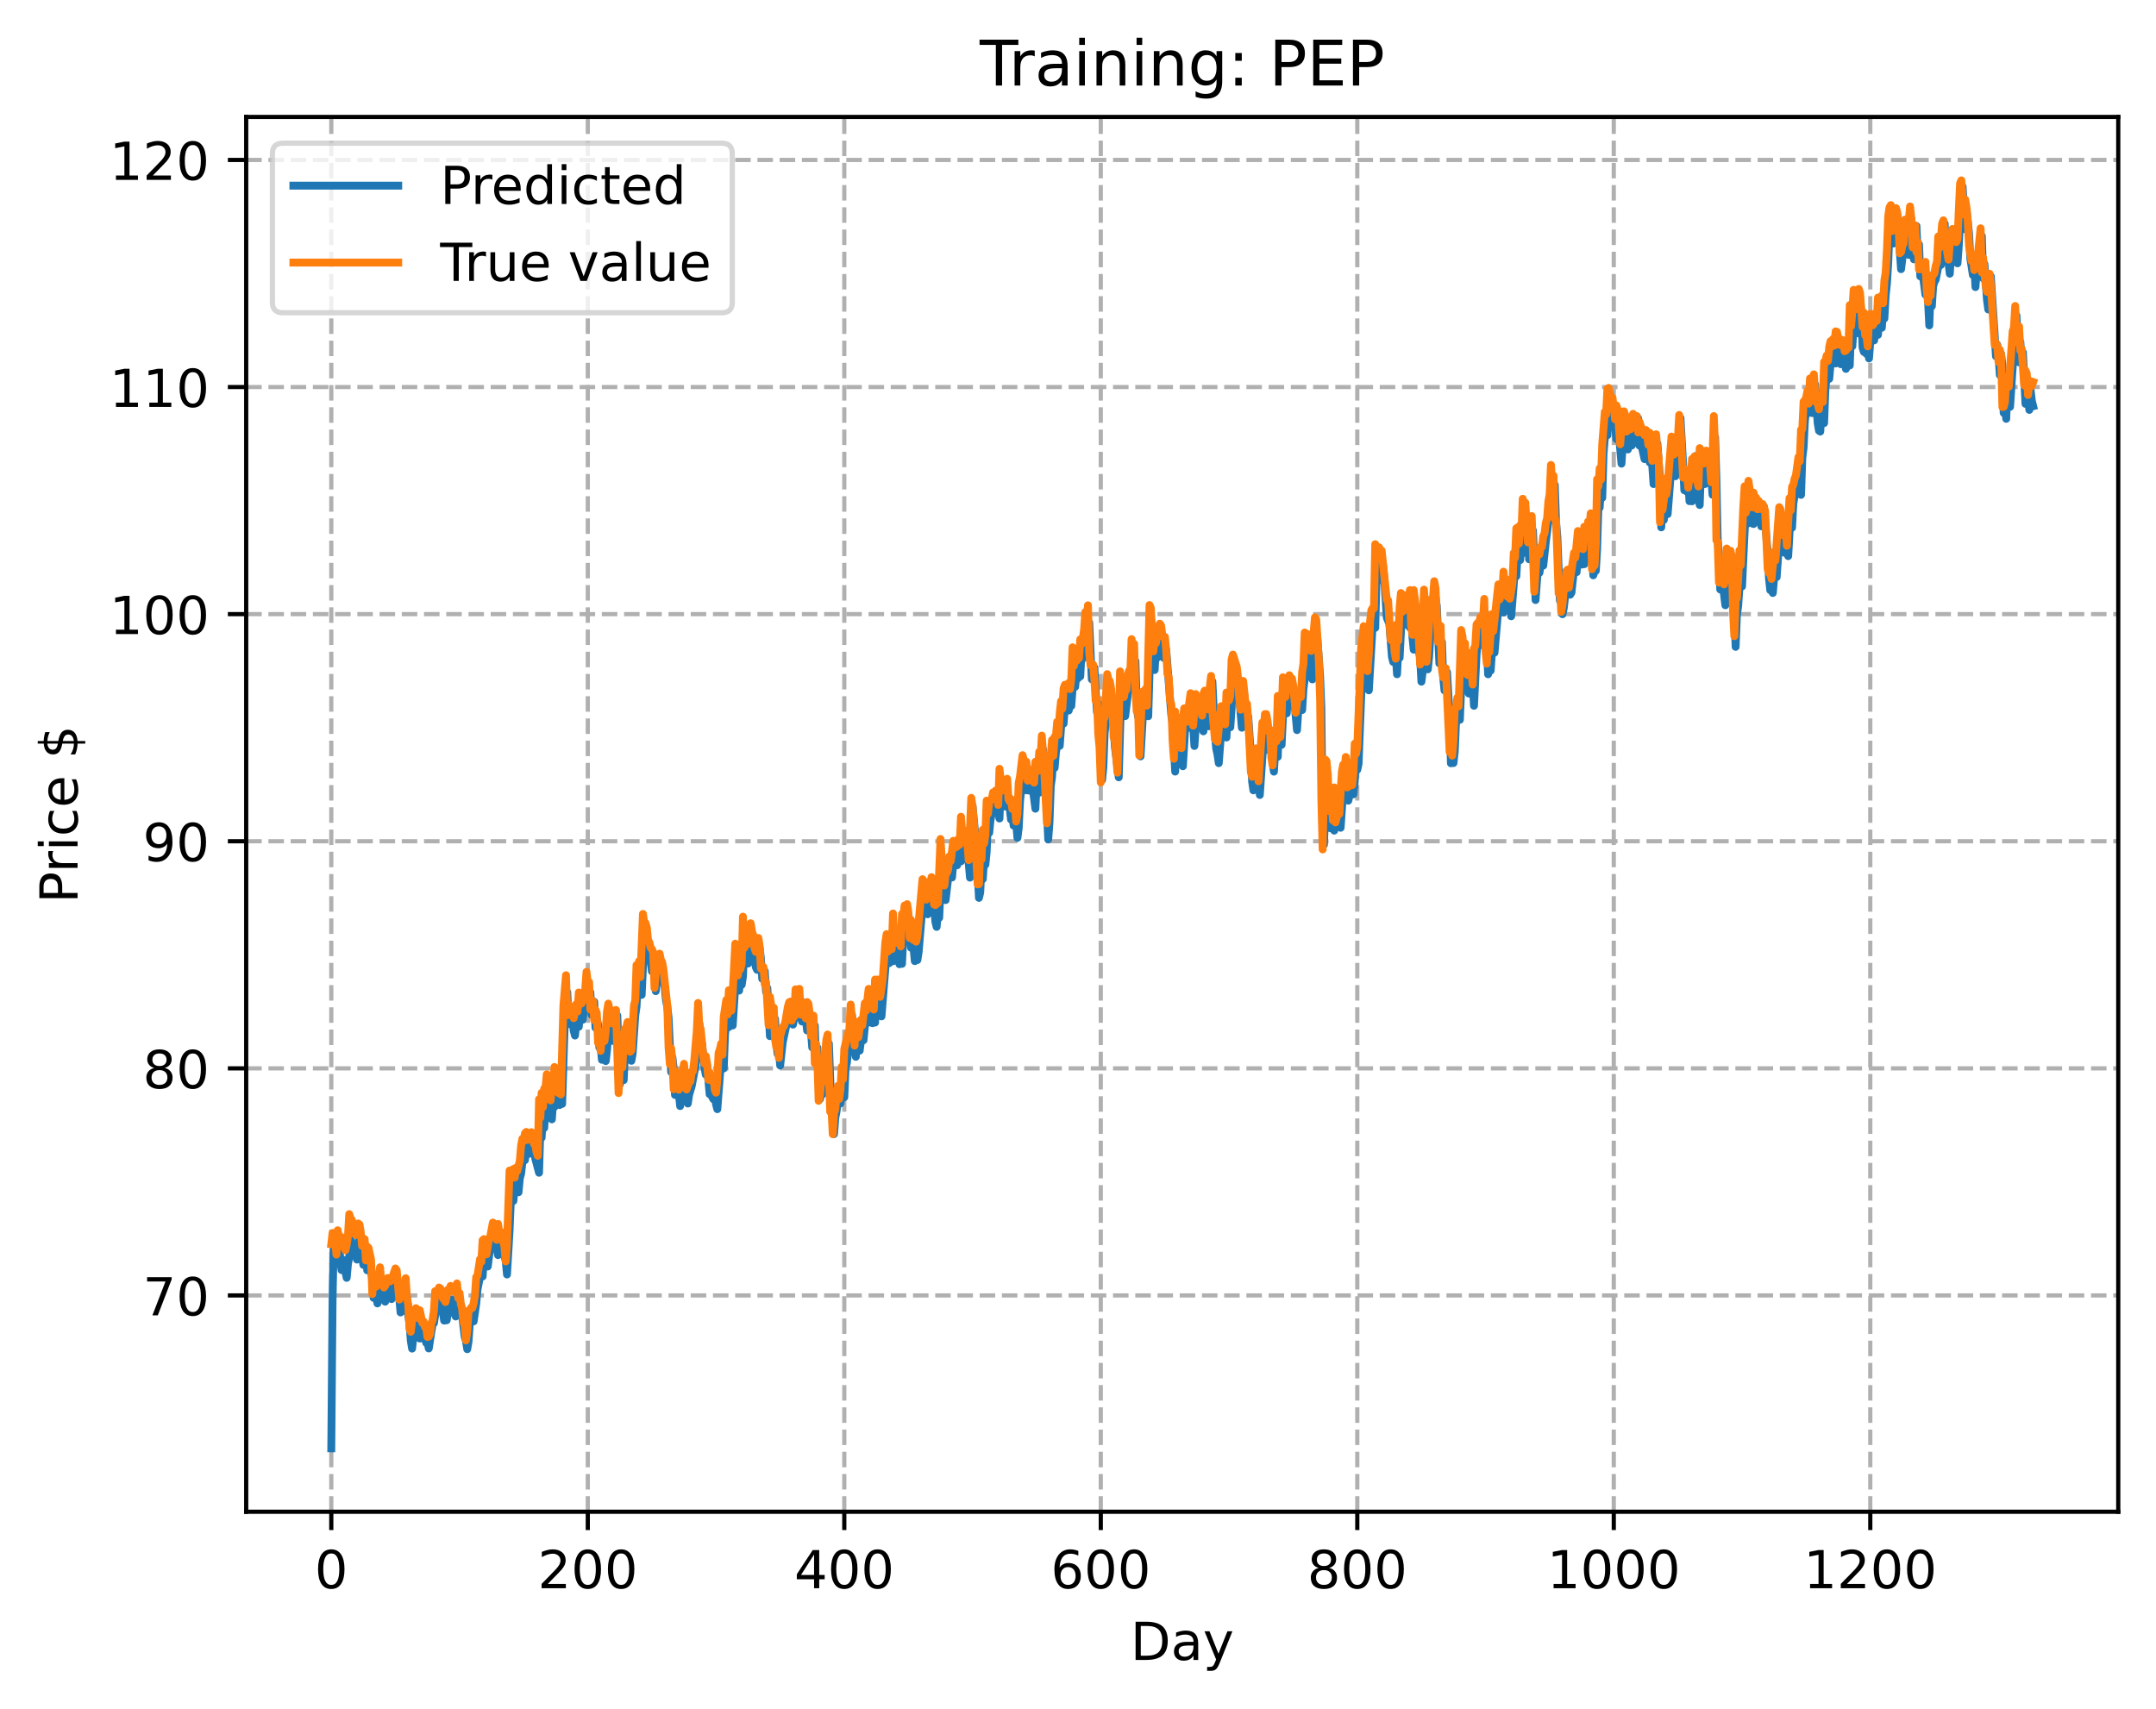 <?xml version="1.0" encoding="utf-8" standalone="no"?>
<!DOCTYPE svg PUBLIC "-//W3C//DTD SVG 1.1//EN"
  "http://www.w3.org/Graphics/SVG/1.1/DTD/svg11.dtd">
<!-- Created with matplotlib (https://matplotlib.org/) -->
<svg height="325.986pt" version="1.1" viewBox="0 0 411.286 325.986" width="411.286pt" xmlns="http://www.w3.org/2000/svg" xmlns:xlink="http://www.w3.org/1999/xlink">
 <defs>
  <style type="text/css">
*{stroke-linecap:butt;stroke-linejoin:round;}
  </style>
 </defs>
 <g id="figure_1">
  <g id="patch_1">
   <path d="M 0 325.986 
L 411.286 325.986 
L 411.286 0 
L 0 0 
z
" style="fill:#ffffff;"/>
  </g>
  <g id="axes_1">
   <g id="patch_2">
    <path d="M 46.966 288.43 
L 404.086 288.43 
L 404.086 22.318 
L 46.966 22.318 
z
" style="fill:#ffffff;"/>
   </g>
   <g id="matplotlib.axis_1">
    <g id="xtick_1">
     <g id="line2d_1">
      <path clip-path="url(#p4305af2538)" d="M 63.198 288.43 
L 63.198 22.318 
" style="fill:none;stroke:#b0b0b0;stroke-dasharray:2.96,1.28;stroke-dashoffset:0;stroke-width:0.8;"/>
     </g>
     <g id="line2d_2">
      <defs>
       <path d="M 0 0 
L 0 3.5 
" id="m8933ae2a94" style="stroke:#000000;stroke-width:0.8;"/>
      </defs>
      <g>
       <use style="stroke:#000000;stroke-width:0.8;" x="63.198" xlink:href="#m8933ae2a94" y="288.43"/>
      </g>
     </g>
     <g id="text_1">
      <!-- 0 -->
      <defs>
       <path d="M 31.781 66.406 
Q 24.172 66.406 20.328 58.906 
Q 16.5 51.422 16.5 36.375 
Q 16.5 21.391 20.328 13.891 
Q 24.172 6.391 31.781 6.391 
Q 39.453 6.391 43.281 13.891 
Q 47.125 21.391 47.125 36.375 
Q 47.125 51.422 43.281 58.906 
Q 39.453 66.406 31.781 66.406 
z
M 31.781 74.219 
Q 44.047 74.219 50.516 64.516 
Q 56.984 54.828 56.984 36.375 
Q 56.984 17.969 50.516 8.266 
Q 44.047 -1.422 31.781 -1.422 
Q 19.531 -1.422 13.062 8.266 
Q 6.594 17.969 6.594 36.375 
Q 6.594 54.828 13.062 64.516 
Q 19.531 74.219 31.781 74.219 
z
" id="DejaVuSans-48"/>
      </defs>
      <g transform="translate(60.017 303.029)scale(0.1 -0.1)">
       <use xlink:href="#DejaVuSans-48"/>
      </g>
     </g>
    </g>
    <g id="xtick_2">
     <g id="line2d_3">
      <path clip-path="url(#p4305af2538)" d="M 112.129 288.43 
L 112.129 22.318 
" style="fill:none;stroke:#b0b0b0;stroke-dasharray:2.96,1.28;stroke-dashoffset:0;stroke-width:0.8;"/>
     </g>
     <g id="line2d_4">
      <g>
       <use style="stroke:#000000;stroke-width:0.8;" x="112.129" xlink:href="#m8933ae2a94" y="288.43"/>
      </g>
     </g>
     <g id="text_2">
      <!-- 200 -->
      <defs>
       <path d="M 19.188 8.297 
L 53.609 8.297 
L 53.609 0 
L 7.328 0 
L 7.328 8.297 
Q 12.938 14.109 22.625 23.891 
Q 32.328 33.688 34.812 36.531 
Q 39.547 41.844 41.422 45.531 
Q 43.312 49.219 43.312 52.781 
Q 43.312 58.594 39.234 62.25 
Q 35.156 65.922 28.609 65.922 
Q 23.969 65.922 18.812 64.312 
Q 13.672 62.703 7.812 59.422 
L 7.812 69.391 
Q 13.766 71.781 18.938 73 
Q 24.125 74.219 28.422 74.219 
Q 39.75 74.219 46.484 68.547 
Q 53.219 62.891 53.219 53.422 
Q 53.219 48.922 51.531 44.891 
Q 49.859 40.875 45.406 35.406 
Q 44.188 33.984 37.641 27.219 
Q 31.109 20.453 19.188 8.297 
z
" id="DejaVuSans-50"/>
      </defs>
      <g transform="translate(102.585 303.029)scale(0.1 -0.1)">
       <use xlink:href="#DejaVuSans-50"/>
       <use x="63.623" xlink:href="#DejaVuSans-48"/>
       <use x="127.246" xlink:href="#DejaVuSans-48"/>
      </g>
     </g>
    </g>
    <g id="xtick_3">
     <g id="line2d_5">
      <path clip-path="url(#p4305af2538)" d="M 161.06 288.43 
L 161.06 22.318 
" style="fill:none;stroke:#b0b0b0;stroke-dasharray:2.96,1.28;stroke-dashoffset:0;stroke-width:0.8;"/>
     </g>
     <g id="line2d_6">
      <g>
       <use style="stroke:#000000;stroke-width:0.8;" x="161.06" xlink:href="#m8933ae2a94" y="288.43"/>
      </g>
     </g>
     <g id="text_3">
      <!-- 400 -->
      <defs>
       <path d="M 37.797 64.312 
L 12.891 25.391 
L 37.797 25.391 
z
M 35.203 72.906 
L 47.609 72.906 
L 47.609 25.391 
L 58.016 25.391 
L 58.016 17.188 
L 47.609 17.188 
L 47.609 0 
L 37.797 0 
L 37.797 17.188 
L 4.891 17.188 
L 4.891 26.703 
z
" id="DejaVuSans-52"/>
      </defs>
      <g transform="translate(151.516 303.029)scale(0.1 -0.1)">
       <use xlink:href="#DejaVuSans-52"/>
       <use x="63.623" xlink:href="#DejaVuSans-48"/>
       <use x="127.246" xlink:href="#DejaVuSans-48"/>
      </g>
     </g>
    </g>
    <g id="xtick_4">
     <g id="line2d_7">
      <path clip-path="url(#p4305af2538)" d="M 209.99 288.43 
L 209.99 22.318 
" style="fill:none;stroke:#b0b0b0;stroke-dasharray:2.96,1.28;stroke-dashoffset:0;stroke-width:0.8;"/>
     </g>
     <g id="line2d_8">
      <g>
       <use style="stroke:#000000;stroke-width:0.8;" x="209.99" xlink:href="#m8933ae2a94" y="288.43"/>
      </g>
     </g>
     <g id="text_4">
      <!-- 600 -->
      <defs>
       <path d="M 33.016 40.375 
Q 26.375 40.375 22.484 35.828 
Q 18.609 31.297 18.609 23.391 
Q 18.609 15.531 22.484 10.953 
Q 26.375 6.391 33.016 6.391 
Q 39.656 6.391 43.531 10.953 
Q 47.406 15.531 47.406 23.391 
Q 47.406 31.297 43.531 35.828 
Q 39.656 40.375 33.016 40.375 
z
M 52.594 71.297 
L 52.594 62.312 
Q 48.875 64.062 45.094 64.984 
Q 41.312 65.922 37.594 65.922 
Q 27.828 65.922 22.672 59.328 
Q 17.531 52.734 16.797 39.406 
Q 19.672 43.656 24.016 45.922 
Q 28.375 48.188 33.594 48.188 
Q 44.578 48.188 50.953 41.516 
Q 57.328 34.859 57.328 23.391 
Q 57.328 12.156 50.688 5.359 
Q 44.047 -1.422 33.016 -1.422 
Q 20.359 -1.422 13.672 8.266 
Q 6.984 17.969 6.984 36.375 
Q 6.984 53.656 15.188 63.938 
Q 23.391 74.219 37.203 74.219 
Q 40.922 74.219 44.703 73.484 
Q 48.484 72.75 52.594 71.297 
z
" id="DejaVuSans-54"/>
      </defs>
      <g transform="translate(200.446 303.029)scale(0.1 -0.1)">
       <use xlink:href="#DejaVuSans-54"/>
       <use x="63.623" xlink:href="#DejaVuSans-48"/>
       <use x="127.246" xlink:href="#DejaVuSans-48"/>
      </g>
     </g>
    </g>
    <g id="xtick_5">
     <g id="line2d_9">
      <path clip-path="url(#p4305af2538)" d="M 258.921 288.43 
L 258.921 22.318 
" style="fill:none;stroke:#b0b0b0;stroke-dasharray:2.96,1.28;stroke-dashoffset:0;stroke-width:0.8;"/>
     </g>
     <g id="line2d_10">
      <g>
       <use style="stroke:#000000;stroke-width:0.8;" x="258.921" xlink:href="#m8933ae2a94" y="288.43"/>
      </g>
     </g>
     <g id="text_5">
      <!-- 800 -->
      <defs>
       <path d="M 31.781 34.625 
Q 24.75 34.625 20.719 30.859 
Q 16.703 27.094 16.703 20.516 
Q 16.703 13.922 20.719 10.156 
Q 24.75 6.391 31.781 6.391 
Q 38.812 6.391 42.859 10.172 
Q 46.922 13.969 46.922 20.516 
Q 46.922 27.094 42.891 30.859 
Q 38.875 34.625 31.781 34.625 
z
M 21.922 38.812 
Q 15.578 40.375 12.031 44.719 
Q 8.5 49.078 8.5 55.328 
Q 8.5 64.062 14.719 69.141 
Q 20.953 74.219 31.781 74.219 
Q 42.672 74.219 48.875 69.141 
Q 55.078 64.062 55.078 55.328 
Q 55.078 49.078 51.531 44.719 
Q 48 40.375 41.703 38.812 
Q 48.828 37.156 52.797 32.312 
Q 56.781 27.484 56.781 20.516 
Q 56.781 9.906 50.312 4.234 
Q 43.844 -1.422 31.781 -1.422 
Q 19.734 -1.422 13.25 4.234 
Q 6.781 9.906 6.781 20.516 
Q 6.781 27.484 10.781 32.312 
Q 14.797 37.156 21.922 38.812 
z
M 18.312 54.391 
Q 18.312 48.734 21.844 45.562 
Q 25.391 42.391 31.781 42.391 
Q 38.141 42.391 41.719 45.562 
Q 45.312 48.734 45.312 54.391 
Q 45.312 60.062 41.719 63.234 
Q 38.141 66.406 31.781 66.406 
Q 25.391 66.406 21.844 63.234 
Q 18.312 60.062 18.312 54.391 
z
" id="DejaVuSans-56"/>
      </defs>
      <g transform="translate(249.377 303.029)scale(0.1 -0.1)">
       <use xlink:href="#DejaVuSans-56"/>
       <use x="63.623" xlink:href="#DejaVuSans-48"/>
       <use x="127.246" xlink:href="#DejaVuSans-48"/>
      </g>
     </g>
    </g>
    <g id="xtick_6">
     <g id="line2d_11">
      <path clip-path="url(#p4305af2538)" d="M 307.851 288.43 
L 307.851 22.318 
" style="fill:none;stroke:#b0b0b0;stroke-dasharray:2.96,1.28;stroke-dashoffset:0;stroke-width:0.8;"/>
     </g>
     <g id="line2d_12">
      <g>
       <use style="stroke:#000000;stroke-width:0.8;" x="307.851" xlink:href="#m8933ae2a94" y="288.43"/>
      </g>
     </g>
     <g id="text_6">
      <!-- 1000 -->
      <defs>
       <path d="M 12.406 8.297 
L 28.516 8.297 
L 28.516 63.922 
L 10.984 60.406 
L 10.984 69.391 
L 28.422 72.906 
L 38.281 72.906 
L 38.281 8.297 
L 54.391 8.297 
L 54.391 0 
L 12.406 0 
z
" id="DejaVuSans-49"/>
      </defs>
      <g transform="translate(295.126 303.029)scale(0.1 -0.1)">
       <use xlink:href="#DejaVuSans-49"/>
       <use x="63.623" xlink:href="#DejaVuSans-48"/>
       <use x="127.246" xlink:href="#DejaVuSans-48"/>
       <use x="190.869" xlink:href="#DejaVuSans-48"/>
      </g>
     </g>
    </g>
    <g id="xtick_7">
     <g id="line2d_13">
      <path clip-path="url(#p4305af2538)" d="M 356.782 288.43 
L 356.782 22.318 
" style="fill:none;stroke:#b0b0b0;stroke-dasharray:2.96,1.28;stroke-dashoffset:0;stroke-width:0.8;"/>
     </g>
     <g id="line2d_14">
      <g>
       <use style="stroke:#000000;stroke-width:0.8;" x="356.782" xlink:href="#m8933ae2a94" y="288.43"/>
      </g>
     </g>
     <g id="text_7">
      <!-- 1200 -->
      <g transform="translate(344.057 303.029)scale(0.1 -0.1)">
       <use xlink:href="#DejaVuSans-49"/>
       <use x="63.623" xlink:href="#DejaVuSans-50"/>
       <use x="127.246" xlink:href="#DejaVuSans-48"/>
       <use x="190.869" xlink:href="#DejaVuSans-48"/>
      </g>
     </g>
    </g>
    <g id="text_8">
     <!-- Day -->
     <defs>
      <path d="M 19.672 64.797 
L 19.672 8.109 
L 31.594 8.109 
Q 46.688 8.109 53.688 14.938 
Q 60.688 21.781 60.688 36.531 
Q 60.688 51.172 53.688 57.984 
Q 46.688 64.797 31.594 64.797 
z
M 9.812 72.906 
L 30.078 72.906 
Q 51.266 72.906 61.172 64.094 
Q 71.094 55.281 71.094 36.531 
Q 71.094 17.672 61.125 8.828 
Q 51.172 0 30.078 0 
L 9.812 0 
z
" id="DejaVuSans-68"/>
      <path d="M 34.281 27.484 
Q 23.391 27.484 19.188 25 
Q 14.984 22.516 14.984 16.5 
Q 14.984 11.719 18.141 8.906 
Q 21.297 6.109 26.703 6.109 
Q 34.188 6.109 38.703 11.406 
Q 43.219 16.703 43.219 25.484 
L 43.219 27.484 
z
M 52.203 31.203 
L 52.203 0 
L 43.219 0 
L 43.219 8.297 
Q 40.141 3.328 35.547 0.953 
Q 30.953 -1.422 24.312 -1.422 
Q 15.922 -1.422 10.953 3.297 
Q 6 8.016 6 15.922 
Q 6 25.141 12.172 29.828 
Q 18.359 34.516 30.609 34.516 
L 43.219 34.516 
L 43.219 35.406 
Q 43.219 41.609 39.141 45 
Q 35.062 48.391 27.688 48.391 
Q 23 48.391 18.547 47.266 
Q 14.109 46.141 10.016 43.891 
L 10.016 52.203 
Q 14.938 54.109 19.578 55.047 
Q 24.219 56 28.609 56 
Q 40.484 56 46.344 49.844 
Q 52.203 43.703 52.203 31.203 
z
" id="DejaVuSans-97"/>
      <path d="M 32.172 -5.078 
Q 28.375 -14.844 24.75 -17.812 
Q 21.141 -20.797 15.094 -20.797 
L 7.906 -20.797 
L 7.906 -13.281 
L 13.188 -13.281 
Q 16.891 -13.281 18.938 -11.516 
Q 21 -9.766 23.484 -3.219 
L 25.094 0.875 
L 2.984 54.688 
L 12.5 54.688 
L 29.594 11.922 
L 46.688 54.688 
L 56.203 54.688 
z
" id="DejaVuSans-121"/>
     </defs>
     <g transform="translate(215.652 316.707)scale(0.1 -0.1)">
      <use xlink:href="#DejaVuSans-68"/>
      <use x="77.002" xlink:href="#DejaVuSans-97"/>
      <use x="138.281" xlink:href="#DejaVuSans-121"/>
     </g>
    </g>
   </g>
   <g id="matplotlib.axis_2">
    <g id="ytick_1">
     <g id="line2d_15">
      <path clip-path="url(#p4305af2538)" d="M 46.966 247.165 
L 404.086 247.165 
" style="fill:none;stroke:#b0b0b0;stroke-dasharray:2.96,1.28;stroke-dashoffset:0;stroke-width:0.8;"/>
     </g>
     <g id="line2d_16">
      <defs>
       <path d="M 0 0 
L -3.5 0 
" id="m0ac641dea8" style="stroke:#000000;stroke-width:0.8;"/>
      </defs>
      <g>
       <use style="stroke:#000000;stroke-width:0.8;" x="46.966" xlink:href="#m0ac641dea8" y="247.165"/>
      </g>
     </g>
     <g id="text_9">
      <!-- 70 -->
      <defs>
       <path d="M 8.203 72.906 
L 55.078 72.906 
L 55.078 68.703 
L 28.609 0 
L 18.312 0 
L 43.219 64.594 
L 8.203 64.594 
z
" id="DejaVuSans-55"/>
      </defs>
      <g transform="translate(27.241 250.964)scale(0.1 -0.1)">
       <use xlink:href="#DejaVuSans-55"/>
       <use x="63.623" xlink:href="#DejaVuSans-48"/>
      </g>
     </g>
    </g>
    <g id="ytick_2">
     <g id="line2d_17">
      <path clip-path="url(#p4305af2538)" d="M 46.966 203.835 
L 404.086 203.835 
" style="fill:none;stroke:#b0b0b0;stroke-dasharray:2.96,1.28;stroke-dashoffset:0;stroke-width:0.8;"/>
     </g>
     <g id="line2d_18">
      <g>
       <use style="stroke:#000000;stroke-width:0.8;" x="46.966" xlink:href="#m0ac641dea8" y="203.835"/>
      </g>
     </g>
     <g id="text_10">
      <!-- 80 -->
      <g transform="translate(27.241 207.634)scale(0.1 -0.1)">
       <use xlink:href="#DejaVuSans-56"/>
       <use x="63.623" xlink:href="#DejaVuSans-48"/>
      </g>
     </g>
    </g>
    <g id="ytick_3">
     <g id="line2d_19">
      <path clip-path="url(#p4305af2538)" d="M 46.966 160.505 
L 404.086 160.505 
" style="fill:none;stroke:#b0b0b0;stroke-dasharray:2.96,1.28;stroke-dashoffset:0;stroke-width:0.8;"/>
     </g>
     <g id="line2d_20">
      <g>
       <use style="stroke:#000000;stroke-width:0.8;" x="46.966" xlink:href="#m0ac641dea8" y="160.505"/>
      </g>
     </g>
     <g id="text_11">
      <!-- 90 -->
      <defs>
       <path d="M 10.984 1.516 
L 10.984 10.5 
Q 14.703 8.734 18.5 7.812 
Q 22.312 6.891 25.984 6.891 
Q 35.75 6.891 40.891 13.453 
Q 46.047 20.016 46.781 33.406 
Q 43.953 29.203 39.594 26.953 
Q 35.25 24.703 29.984 24.703 
Q 19.047 24.703 12.672 31.312 
Q 6.297 37.938 6.297 49.422 
Q 6.297 60.641 12.938 67.422 
Q 19.578 74.219 30.609 74.219 
Q 43.266 74.219 49.922 64.516 
Q 56.594 54.828 56.594 36.375 
Q 56.594 19.141 48.406 8.859 
Q 40.234 -1.422 26.422 -1.422 
Q 22.703 -1.422 18.891 -0.688 
Q 15.094 0.047 10.984 1.516 
z
M 30.609 32.422 
Q 37.25 32.422 41.125 36.953 
Q 45.016 41.5 45.016 49.422 
Q 45.016 57.281 41.125 61.844 
Q 37.25 66.406 30.609 66.406 
Q 23.969 66.406 20.094 61.844 
Q 16.219 57.281 16.219 49.422 
Q 16.219 41.5 20.094 36.953 
Q 23.969 32.422 30.609 32.422 
z
" id="DejaVuSans-57"/>
      </defs>
      <g transform="translate(27.241 164.304)scale(0.1 -0.1)">
       <use xlink:href="#DejaVuSans-57"/>
       <use x="63.623" xlink:href="#DejaVuSans-48"/>
      </g>
     </g>
    </g>
    <g id="ytick_4">
     <g id="line2d_21">
      <path clip-path="url(#p4305af2538)" d="M 46.966 117.175 
L 404.086 117.175 
" style="fill:none;stroke:#b0b0b0;stroke-dasharray:2.96,1.28;stroke-dashoffset:0;stroke-width:0.8;"/>
     </g>
     <g id="line2d_22">
      <g>
       <use style="stroke:#000000;stroke-width:0.8;" x="46.966" xlink:href="#m0ac641dea8" y="117.175"/>
      </g>
     </g>
     <g id="text_12">
      <!-- 100 -->
      <g transform="translate(20.878 120.974)scale(0.1 -0.1)">
       <use xlink:href="#DejaVuSans-49"/>
       <use x="63.623" xlink:href="#DejaVuSans-48"/>
       <use x="127.246" xlink:href="#DejaVuSans-48"/>
      </g>
     </g>
    </g>
    <g id="ytick_5">
     <g id="line2d_23">
      <path clip-path="url(#p4305af2538)" d="M 46.966 73.845 
L 404.086 73.845 
" style="fill:none;stroke:#b0b0b0;stroke-dasharray:2.96,1.28;stroke-dashoffset:0;stroke-width:0.8;"/>
     </g>
     <g id="line2d_24">
      <g>
       <use style="stroke:#000000;stroke-width:0.8;" x="46.966" xlink:href="#m0ac641dea8" y="73.845"/>
      </g>
     </g>
     <g id="text_13">
      <!-- 110 -->
      <g transform="translate(20.878 77.644)scale(0.1 -0.1)">
       <use xlink:href="#DejaVuSans-49"/>
       <use x="63.623" xlink:href="#DejaVuSans-49"/>
       <use x="127.246" xlink:href="#DejaVuSans-48"/>
      </g>
     </g>
    </g>
    <g id="ytick_6">
     <g id="line2d_25">
      <path clip-path="url(#p4305af2538)" d="M 46.966 30.514 
L 404.086 30.514 
" style="fill:none;stroke:#b0b0b0;stroke-dasharray:2.96,1.28;stroke-dashoffset:0;stroke-width:0.8;"/>
     </g>
     <g id="line2d_26">
      <g>
       <use style="stroke:#000000;stroke-width:0.8;" x="46.966" xlink:href="#m0ac641dea8" y="30.514"/>
      </g>
     </g>
     <g id="text_14">
      <!-- 120 -->
      <g transform="translate(20.878 34.314)scale(0.1 -0.1)">
       <use xlink:href="#DejaVuSans-49"/>
       <use x="63.623" xlink:href="#DejaVuSans-50"/>
       <use x="127.246" xlink:href="#DejaVuSans-48"/>
      </g>
     </g>
    </g>
    <g id="text_15">
     <!-- Price $ -->
     <defs>
      <path d="M 19.672 64.797 
L 19.672 37.406 
L 32.078 37.406 
Q 38.969 37.406 42.719 40.969 
Q 46.484 44.531 46.484 51.125 
Q 46.484 57.672 42.719 61.234 
Q 38.969 64.797 32.078 64.797 
z
M 9.812 72.906 
L 32.078 72.906 
Q 44.344 72.906 50.609 67.359 
Q 56.891 61.812 56.891 51.125 
Q 56.891 40.328 50.609 34.812 
Q 44.344 29.297 32.078 29.297 
L 19.672 29.297 
L 19.672 0 
L 9.812 0 
z
" id="DejaVuSans-80"/>
      <path d="M 41.109 46.297 
Q 39.594 47.172 37.812 47.578 
Q 36.031 48 33.891 48 
Q 26.266 48 22.188 43.047 
Q 18.109 38.094 18.109 28.812 
L 18.109 0 
L 9.078 0 
L 9.078 54.688 
L 18.109 54.688 
L 18.109 46.188 
Q 20.953 51.172 25.484 53.578 
Q 30.031 56 36.531 56 
Q 37.453 56 38.578 55.875 
Q 39.703 55.766 41.062 55.516 
z
" id="DejaVuSans-114"/>
      <path d="M 9.422 54.688 
L 18.406 54.688 
L 18.406 0 
L 9.422 0 
z
M 9.422 75.984 
L 18.406 75.984 
L 18.406 64.594 
L 9.422 64.594 
z
" id="DejaVuSans-105"/>
      <path d="M 48.781 52.594 
L 48.781 44.188 
Q 44.969 46.297 41.141 47.344 
Q 37.312 48.391 33.406 48.391 
Q 24.656 48.391 19.812 42.844 
Q 14.984 37.312 14.984 27.297 
Q 14.984 17.281 19.812 11.734 
Q 24.656 6.203 33.406 6.203 
Q 37.312 6.203 41.141 7.25 
Q 44.969 8.297 48.781 10.406 
L 48.781 2.094 
Q 45.016 0.344 40.984 -0.531 
Q 36.969 -1.422 32.422 -1.422 
Q 20.062 -1.422 12.781 6.344 
Q 5.516 14.109 5.516 27.297 
Q 5.516 40.672 12.859 48.328 
Q 20.219 56 33.016 56 
Q 37.156 56 41.109 55.141 
Q 45.062 54.297 48.781 52.594 
z
" id="DejaVuSans-99"/>
      <path d="M 56.203 29.594 
L 56.203 25.203 
L 14.891 25.203 
Q 15.484 15.922 20.484 11.062 
Q 25.484 6.203 34.422 6.203 
Q 39.594 6.203 44.453 7.469 
Q 49.312 8.734 54.109 11.281 
L 54.109 2.781 
Q 49.266 0.734 44.188 -0.344 
Q 39.109 -1.422 33.891 -1.422 
Q 20.797 -1.422 13.156 6.188 
Q 5.516 13.812 5.516 26.812 
Q 5.516 40.234 12.766 48.109 
Q 20.016 56 32.328 56 
Q 43.359 56 49.781 48.891 
Q 56.203 41.797 56.203 29.594 
z
M 47.219 32.234 
Q 47.125 39.594 43.094 43.984 
Q 39.062 48.391 32.422 48.391 
Q 24.906 48.391 20.391 44.141 
Q 15.875 39.891 15.188 32.172 
z
" id="DejaVuSans-101"/>
      <path id="DejaVuSans-32"/>
      <path d="M 33.797 -14.703 
L 28.906 -14.703 
L 28.859 0 
Q 23.734 0.094 18.609 1.188 
Q 13.484 2.297 8.297 4.5 
L 8.297 13.281 
Q 13.281 10.156 18.375 8.562 
Q 23.484 6.984 28.906 6.938 
L 28.906 29.203 
Q 18.109 30.953 13.203 35.156 
Q 8.297 39.359 8.297 46.688 
Q 8.297 54.641 13.625 59.219 
Q 18.953 63.812 28.906 64.5 
L 28.906 75.984 
L 33.797 75.984 
L 33.797 64.656 
Q 38.328 64.453 42.578 63.688 
Q 46.828 62.938 50.875 61.625 
L 50.875 53.078 
Q 46.828 55.125 42.547 56.25 
Q 38.281 57.375 33.797 57.562 
L 33.797 36.719 
Q 44.875 35.016 50.094 30.609 
Q 55.328 26.219 55.328 18.609 
Q 55.328 10.359 49.781 5.594 
Q 44.234 0.828 33.797 0.094 
z
M 28.906 37.594 
L 28.906 57.625 
Q 23.25 56.984 20.266 54.391 
Q 17.281 51.812 17.281 47.516 
Q 17.281 43.312 20.031 40.969 
Q 22.797 38.625 28.906 37.594 
z
M 33.797 28.219 
L 33.797 7.078 
Q 39.984 7.906 43.141 10.594 
Q 46.297 13.281 46.297 17.672 
Q 46.297 21.969 43.281 24.5 
Q 40.281 27.047 33.797 28.219 
z
" id="DejaVuSans-36"/>
     </defs>
     <g transform="translate(14.798 172.342)rotate(-90)scale(0.1 -0.1)">
      <use xlink:href="#DejaVuSans-80"/>
      <use x="58.553" xlink:href="#DejaVuSans-114"/>
      <use x="99.666" xlink:href="#DejaVuSans-105"/>
      <use x="127.449" xlink:href="#DejaVuSans-99"/>
      <use x="182.43" xlink:href="#DejaVuSans-101"/>
      <use x="243.953" xlink:href="#DejaVuSans-32"/>
      <use x="275.74" xlink:href="#DejaVuSans-36"/>
     </g>
    </g>
   </g>
   <g id="line2d_27">
    <path clip-path="url(#p4305af2538)" d="M 63.198 276.334 
L 63.443 247.712 
L 63.688 235.836 
L 63.932 236.401 
L 64.422 239.586 
L 64.666 236.265 
L 64.911 240.503 
L 65.156 242.323 
L 65.4 240.323 
L 66.134 243.808 
L 66.379 241.139 
L 66.623 239.818 
L 66.868 236.404 
L 67.113 237.599 
L 67.357 237.65 
L 67.602 238.117 
L 68.091 240.317 
L 68.336 237.382 
L 68.581 235.98 
L 69.315 241.333 
L 69.559 238.533 
L 69.804 238.13 
L 70.049 242.365 
L 70.293 239.464 
L 71.027 243.991 
L 71.272 247.627 
L 71.517 244.701 
L 71.761 247.365 
L 72.006 248.683 
L 72.251 246.452 
L 72.495 245.658 
L 72.74 243.976 
L 72.984 246.944 
L 73.229 245.975 
L 73.474 248.355 
L 73.718 246.039 
L 73.963 246.301 
L 74.208 245.269 
L 74.697 247.862 
L 74.942 246.139 
L 75.186 245.597 
L 75.676 243.186 
L 75.92 244.875 
L 76.41 250.405 
L 76.654 248.149 
L 76.899 247.376 
L 77.388 250.161 
L 77.633 247.424 
L 77.878 250.888 
L 78.122 252.548 
L 78.367 255.806 
L 78.611 257.307 
L 78.856 255.051 
L 79.101 253.942 
L 79.345 251.798 
L 79.59 251.035 
L 80.079 255.384 
L 80.324 252.755 
L 80.569 254.961 
L 80.813 255.453 
L 81.058 253.984 
L 81.303 256.208 
L 81.547 256.036 
L 81.792 257.281 
L 82.526 252.598 
L 82.771 252.464 
L 83.015 250.931 
L 83.26 248.107 
L 83.505 250.125 
L 83.749 247.727 
L 83.994 246.703 
L 84.483 250.409 
L 84.728 251.961 
L 85.217 251.892 
L 85.706 248.341 
L 85.951 249.392 
L 86.196 247.972 
L 86.44 248.748 
L 86.685 250.605 
L 86.93 251.177 
L 87.419 247.51 
L 87.664 249.684 
L 87.908 248.881 
L 88.642 255.067 
L 88.887 255.832 
L 89.132 257.42 
L 89.376 255.998 
L 89.621 252.477 
L 90.11 250.716 
L 90.355 252.108 
L 90.844 248.741 
L 91.089 246.017 
L 91.823 242.307 
L 92.067 243.549 
L 92.312 239.814 
L 92.557 238.675 
L 93.046 241.642 
L 93.535 237.783 
L 94.025 236.042 
L 94.269 234.8 
L 94.759 237.997 
L 95.003 239.465 
L 95.248 236.013 
L 95.493 238.06 
L 95.737 236.542 
L 96.227 239.617 
L 96.471 240.551 
L 96.716 243.167 
L 97.205 234.803 
L 97.45 229.029 
L 97.694 228.711 
L 97.939 229.133 
L 98.184 226.217 
L 98.428 227.446 
L 98.673 225.045 
L 98.918 227.475 
L 99.162 224.813 
L 99.407 223.93 
L 99.896 219.659 
L 100.141 221.355 
L 100.386 218.994 
L 100.63 218.36 
L 100.875 220.161 
L 101.12 218.533 
L 101.364 217.991 
L 101.609 217.036 
L 102.098 220.995 
L 102.832 223.755 
L 103.077 215.522 
L 103.321 217.067 
L 103.566 212.978 
L 103.811 215.215 
L 104.055 211.335 
L 104.3 212.448 
L 104.545 208.052 
L 104.789 211.336 
L 105.034 209.617 
L 105.279 213.561 
L 105.523 209.782 
L 105.768 211.202 
L 106.013 206.986 
L 106.257 208.068 
L 106.502 207.765 
L 106.747 210.837 
L 106.991 206.983 
L 107.236 210.621 
L 107.725 195.434 
L 107.97 193.386 
L 108.215 189.315 
L 108.459 194.507 
L 108.704 192.703 
L 108.948 195.51 
L 109.193 194.003 
L 109.438 196.63 
L 109.682 197.58 
L 110.172 193.115 
L 110.416 195.902 
L 110.661 192.514 
L 111.15 194.572 
L 111.395 192.53 
L 111.64 192.461 
L 112.129 188.097 
L 112.374 190.386 
L 112.618 189.317 
L 112.863 193.628 
L 113.108 192.742 
L 113.352 191.122 
L 113.597 196.077 
L 113.842 194.298 
L 114.086 195.484 
L 114.331 199.857 
L 114.575 199.367 
L 114.82 202.204 
L 115.065 200.595 
L 115.309 199.946 
L 115.554 202.445 
L 115.799 200.277 
L 116.288 194.193 
L 116.533 196.497 
L 116.777 197.171 
L 117.022 198.626 
L 117.511 193.79 
L 117.756 193.745 
L 118.245 206.893 
L 118.49 203.514 
L 118.735 204.517 
L 118.979 206.08 
L 119.224 200.591 
L 119.469 197.697 
L 119.713 196.802 
L 119.958 195.457 
L 120.447 202.392 
L 120.692 200.977 
L 121.181 193.787 
L 121.426 192.078 
L 121.67 187.271 
L 121.915 189.223 
L 122.16 186.156 
L 122.404 189.826 
L 122.894 179.282 
L 123.138 180.6 
L 123.383 180.652 
L 123.872 182.012 
L 124.117 183.302 
L 124.362 185.329 
L 124.606 185.392 
L 124.851 185.01 
L 125.096 189.105 
L 125.34 186.68 
L 125.585 186.603 
L 125.83 185.973 
L 126.074 183.858 
L 126.319 186.609 
L 126.563 187.09 
L 126.808 188.452 
L 127.053 190.91 
L 127.297 192.083 
L 127.542 194.182 
L 128.031 204.53 
L 128.276 201.762 
L 128.521 203.945 
L 128.765 208.912 
L 129.01 207.995 
L 129.255 206.147 
L 129.744 211.032 
L 129.989 208.677 
L 130.233 209.924 
L 130.723 204.409 
L 130.967 208.51 
L 131.212 210.548 
L 131.457 208.885 
L 131.946 207.241 
L 132.68 203.367 
L 133.414 195.328 
L 133.658 198.027 
L 133.903 199.007 
L 134.392 203.664 
L 134.637 205.038 
L 134.882 203.241 
L 135.371 208.773 
L 135.616 206.805 
L 135.86 209.324 
L 136.105 209.737 
L 136.35 207.603 
L 136.594 210.703 
L 136.839 211.625 
L 137.573 202.069 
L 137.818 201.482 
L 138.062 203.852 
L 138.307 197.367 
L 138.796 193.186 
L 139.041 195.964 
L 139.285 191.823 
L 139.775 195.655 
L 140.264 188.01 
L 140.509 183.672 
L 140.998 189.006 
L 141.243 186.531 
L 141.487 187.903 
L 141.732 186.315 
L 141.977 180.072 
L 142.221 183.2 
L 142.466 181.835 
L 142.711 183.837 
L 143.445 178.053 
L 143.934 182.347 
L 144.178 184.525 
L 144.423 185.037 
L 144.668 181.905 
L 144.912 180.85 
L 145.157 182.889 
L 145.402 186.755 
L 145.891 185.287 
L 146.136 189.234 
L 146.38 188.519 
L 146.87 197.69 
L 147.114 193.154 
L 147.604 196.869 
L 147.848 194.408 
L 148.093 198.909 
L 148.338 201.073 
L 148.582 200.128 
L 148.827 203.291 
L 149.316 198.855 
L 150.784 191.979 
L 151.029 191.175 
L 151.273 195.49 
L 151.518 194.042 
L 151.763 193.537 
L 152.007 189.85 
L 152.497 194.163 
L 152.741 190.848 
L 152.986 194.896 
L 153.475 192.301 
L 153.965 196.604 
L 154.209 193.511 
L 154.454 194.629 
L 154.699 196.729 
L 154.943 199.848 
L 155.188 196.923 
L 155.433 195.664 
L 155.677 202.709 
L 155.922 199.879 
L 156.411 209.706 
L 156.656 208.838 
L 156.9 207.162 
L 157.145 208.633 
L 157.634 203.202 
L 158.124 199.112 
L 158.613 212.235 
L 158.858 211.714 
L 159.102 216.375 
L 159.347 213.254 
L 159.592 212.012 
L 160.081 208.102 
L 160.326 210.544 
L 160.57 209.195 
L 160.815 206.286 
L 161.06 209.352 
L 161.304 203.795 
L 161.549 202.791 
L 162.038 198.465 
L 162.283 197.162 
L 162.527 193.653 
L 162.772 197.24 
L 163.017 198.851 
L 163.261 201.636 
L 163.506 197.544 
L 163.995 200.459 
L 164.485 196.614 
L 164.729 198.475 
L 165.219 193.381 
L 165.463 195.186 
L 165.953 190.042 
L 166.197 193.692 
L 166.442 195.219 
L 166.687 192.914 
L 166.931 195.104 
L 167.176 190.801 
L 167.421 192.03 
L 167.665 189.672 
L 167.91 191.196 
L 168.154 193.92 
L 169.133 181.775 
L 169.378 180.661 
L 169.622 183.767 
L 169.867 181.723 
L 170.112 181.023 
L 170.356 183.402 
L 170.601 178.427 
L 170.846 180.896 
L 171.09 180.359 
L 171.335 182.794 
L 171.58 183.974 
L 171.824 181.721 
L 172.069 183.893 
L 172.314 178.699 
L 172.558 179.252 
L 172.803 176.499 
L 173.048 177.696 
L 173.292 175.178 
L 173.537 176.999 
L 173.782 180.819 
L 174.026 178.287 
L 174.515 183.376 
L 174.76 180.965 
L 175.005 183.174 
L 175.249 181.594 
L 175.983 172.725 
L 176.228 170.871 
L 176.473 172.872 
L 176.717 171.624 
L 176.962 174.436 
L 177.451 171.058 
L 177.696 170.408 
L 177.941 168.76 
L 178.43 175.824 
L 178.675 176.846 
L 178.919 173.963 
L 179.164 175.12 
L 179.653 164.38 
L 180.387 171.729 
L 180.876 167.552 
L 181.121 166.784 
L 181.366 165.102 
L 181.61 167.424 
L 182.1 161.946 
L 182.344 164.268 
L 182.589 165.085 
L 182.834 162.831 
L 183.078 162.16 
L 183.323 164.342 
L 183.568 158.773 
L 183.812 162.163 
L 184.057 159.918 
L 184.302 162.935 
L 184.546 161.81 
L 185.036 167.45 
L 185.28 158.249 
L 185.525 153.804 
L 186.014 158.97 
L 186.503 166.37 
L 186.748 171.309 
L 186.993 170.265 
L 187.237 165.053 
L 187.482 167.734 
L 187.727 163.912 
L 187.971 164.977 
L 188.216 162.599 
L 188.461 156.579 
L 188.705 158.908 
L 188.95 156.402 
L 189.195 155.222 
L 189.684 151.963 
L 189.929 154.764 
L 190.173 153.103 
L 190.663 156.167 
L 190.907 150.091 
L 191.397 153.877 
L 191.641 151.817 
L 191.886 153.294 
L 192.13 153.964 
L 192.375 152.053 
L 192.864 156.361 
L 193.109 154.798 
L 193.354 157.516 
L 193.598 154.913 
L 193.843 156.898 
L 194.088 159.867 
L 194.332 157.964 
L 194.577 152.938 
L 195.311 145.841 
L 195.8 150.791 
L 196.045 147.996 
L 196.29 150.832 
L 196.534 148.872 
L 196.779 148.567 
L 197.513 154.293 
L 197.758 149.215 
L 198.247 151.249 
L 198.491 147.257 
L 198.736 146.651 
L 198.981 142.975 
L 199.225 145.261 
L 199.47 148.994 
L 199.959 160.169 
L 200.204 156.873 
L 200.449 149.986 
L 200.693 148.22 
L 200.938 144.031 
L 201.183 146.504 
L 201.427 143.623 
L 201.672 142.104 
L 201.917 139.695 
L 202.161 142.296 
L 202.651 135.327 
L 202.895 138.06 
L 203.385 131.434 
L 203.874 135.57 
L 204.118 133.563 
L 204.363 134.693 
L 204.852 128.163 
L 205.097 131.052 
L 205.342 128.636 
L 205.586 129.471 
L 205.831 127.159 
L 206.076 129.058 
L 206.32 124.262 
L 206.565 125.693 
L 207.054 121.202 
L 207.299 118.236 
L 207.544 122.88 
L 207.788 118.784 
L 208.278 129.618 
L 208.767 127.378 
L 209.256 135.849 
L 209.501 134.21 
L 209.99 143.539 
L 210.235 148.811 
L 210.479 146.435 
L 210.724 139.771 
L 210.969 137.906 
L 211.458 130.493 
L 211.703 132.287 
L 211.947 133.227 
L 212.437 138.258 
L 212.681 142.48 
L 213.415 148.306 
L 213.905 131.321 
L 214.394 135.933 
L 214.639 136.643 
L 215.617 128.748 
L 215.862 131.507 
L 216.106 126.582 
L 216.351 128.23 
L 216.596 126.115 
L 216.84 133.958 
L 217.085 136.664 
L 217.33 135.675 
L 217.574 144.309 
L 218.064 135.736 
L 218.553 132.362 
L 218.798 131.9 
L 219.042 136.658 
L 219.532 119.823 
L 219.776 120.629 
L 220.266 127.832 
L 220.51 123.458 
L 220.755 125.507 
L 221 124.238 
L 221.489 120.408 
L 221.978 125.494 
L 222.223 125.629 
L 222.467 123.959 
L 223.446 136.464 
L 223.691 137.942 
L 224.18 147.217 
L 224.425 139.866 
L 224.669 144.572 
L 224.914 139.859 
L 225.159 144.677 
L 225.403 144.085 
L 225.648 146.195 
L 226.137 138.145 
L 226.382 135.593 
L 226.627 138.908 
L 227.116 136.425 
L 227.361 133.925 
L 227.85 142.328 
L 228.339 135.264 
L 228.584 136.522 
L 228.828 138.486 
L 229.073 135.809 
L 229.562 139.534 
L 230.052 132.901 
L 230.541 138.577 
L 230.786 134.029 
L 231.275 130.009 
L 231.764 140.014 
L 232.009 142.847 
L 232.254 143.95 
L 232.498 145.605 
L 232.988 139.105 
L 233.232 136.851 
L 233.477 139.448 
L 233.722 137.826 
L 233.966 140.711 
L 234.211 134.958 
L 234.7 138.761 
L 234.945 135.114 
L 235.189 129.636 
L 235.434 127.414 
L 235.679 129.747 
L 236.168 131.413 
L 236.413 133.207 
L 236.902 138.844 
L 237.391 132.657 
L 237.881 138.022 
L 238.125 136.749 
L 238.615 144.046 
L 238.859 149.118 
L 239.104 150.795 
L 239.838 144.157 
L 240.327 151.677 
L 241.061 140.778 
L 241.306 143.166 
L 241.55 139.179 
L 241.795 138.433 
L 242.284 142.229 
L 242.529 140.379 
L 242.774 145.408 
L 243.018 147.227 
L 243.263 143.163 
L 243.508 141.491 
L 243.752 144.4 
L 243.997 137.51 
L 244.486 142.113 
L 244.976 131.801 
L 245.22 133.047 
L 245.465 136.11 
L 245.709 132.03 
L 245.954 134.656 
L 246.199 131.268 
L 246.443 133.457 
L 246.688 131.432 
L 247.422 139.296 
L 247.667 135.494 
L 247.911 133.607 
L 248.156 133.036 
L 248.401 135.473 
L 248.645 131.514 
L 248.89 129.51 
L 249.135 124.219 
L 249.379 124.032 
L 249.624 125.596 
L 249.869 125.676 
L 250.358 129.624 
L 250.847 122.554 
L 251.092 120.443 
L 251.337 122.248 
L 251.826 129.062 
L 252.07 135.108 
L 252.315 159.947 
L 252.56 161.171 
L 253.049 147.96 
L 253.538 151.916 
L 253.783 158.025 
L 254.028 155.759 
L 254.272 151.906 
L 254.517 158.478 
L 254.762 153.025 
L 255.006 157.248 
L 255.251 156.664 
L 255.496 155.337 
L 255.74 157.935 
L 256.474 147.32 
L 256.719 151.359 
L 256.964 147.167 
L 257.208 152.762 
L 257.453 151.664 
L 257.697 151.078 
L 257.942 147.306 
L 258.187 151.549 
L 258.431 149.194 
L 258.676 144.391 
L 258.921 146.868 
L 259.165 145.727 
L 259.899 126.857 
L 260.144 125.099 
L 260.389 122.357 
L 260.633 124.235 
L 261.123 131.712 
L 261.857 119.15 
L 262.101 118.337 
L 262.346 119.789 
L 262.591 110.355 
L 262.835 110.885 
L 263.325 107.291 
L 263.569 108.779 
L 263.814 107.761 
L 264.058 110.274 
L 264.548 117.849 
L 265.037 119.008 
L 265.526 125.297 
L 265.771 126.291 
L 266.016 121.776 
L 266.505 128.644 
L 266.75 123.716 
L 266.994 125.514 
L 267.484 115.885 
L 267.728 118.2 
L 267.973 115.341 
L 268.218 118.166 
L 268.462 119.268 
L 268.707 117.166 
L 268.952 119.747 
L 269.196 116.105 
L 269.441 121.52 
L 269.685 123.953 
L 269.93 117.776 
L 270.175 118.453 
L 270.664 124.212 
L 270.909 125.475 
L 271.153 130.06 
L 271.398 128.133 
L 271.887 116.386 
L 272.132 120.057 
L 272.377 127.703 
L 272.621 125.314 
L 273.111 116.928 
L 273.355 118.821 
L 273.6 117.193 
L 273.845 113.997 
L 274.089 115.634 
L 274.579 126.568 
L 274.823 122.435 
L 275.068 122.49 
L 275.313 129.271 
L 275.557 131.739 
L 276.046 128.239 
L 276.536 136.937 
L 276.78 145.631 
L 277.025 138.857 
L 277.27 145.585 
L 277.514 143.423 
L 277.759 137.701 
L 278.248 134.496 
L 278.493 137.335 
L 278.982 125.135 
L 279.472 129.496 
L 279.716 125.647 
L 279.961 130.062 
L 280.206 132.329 
L 280.45 130.69 
L 280.695 128.046 
L 280.94 130.077 
L 281.184 134.659 
L 281.673 124.887 
L 281.918 121.773 
L 282.163 120.582 
L 282.407 123.113 
L 282.652 119.734 
L 282.897 121.763 
L 283.141 121.373 
L 283.386 117.03 
L 283.875 128.652 
L 284.12 124.186 
L 284.365 127.959 
L 284.854 120.968 
L 285.099 124.535 
L 286.077 113.165 
L 286.322 116.425 
L 286.567 114.809 
L 286.811 116.859 
L 287.056 112.556 
L 287.301 114.671 
L 287.545 113.031 
L 287.79 116.465 
L 288.034 114.482 
L 288.279 117.581 
L 289.013 108.504 
L 289.258 109.952 
L 289.502 105.738 
L 289.747 103.967 
L 289.992 106.859 
L 290.236 103.434 
L 290.481 105.565 
L 290.726 99.462 
L 290.97 101.527 
L 291.215 98.699 
L 291.46 101.786 
L 291.704 106.71 
L 291.949 103.757 
L 292.194 104.796 
L 292.438 101.213 
L 292.928 114.484 
L 293.417 107.797 
L 293.661 109.302 
L 294.151 106.36 
L 294.395 107.924 
L 294.885 103.401 
L 295.863 95.542 
L 296.108 91.55 
L 296.353 94.632 
L 296.597 92.518 
L 296.842 99.66 
L 297.087 102.453 
L 297.576 114.612 
L 297.821 112.999 
L 298.065 117.191 
L 298.31 116.011 
L 298.555 113.888 
L 298.799 113.081 
L 299.289 109.064 
L 299.533 113.463 
L 299.778 113.065 
L 300.512 106.347 
L 300.756 109.172 
L 301.246 103.85 
L 301.49 106.517 
L 301.735 107.725 
L 301.98 106.467 
L 302.224 107.652 
L 302.469 104.253 
L 302.714 106.078 
L 302.958 105.871 
L 303.203 101.773 
L 303.448 103.712 
L 303.692 100.13 
L 303.937 109.766 
L 304.182 109.031 
L 304.426 108.914 
L 304.671 104.756 
L 304.916 96.617 
L 305.16 96.848 
L 305.405 92.783 
L 305.649 94.982 
L 305.894 86.592 
L 306.383 80.609 
L 306.628 83.045 
L 306.873 77.936 
L 307.117 75.178 
L 307.607 81.027 
L 307.851 78.666 
L 308.341 83.772 
L 308.585 80.005 
L 309.319 88.463 
L 309.809 80.849 
L 310.053 80.108 
L 310.543 85.755 
L 311.032 80.411 
L 311.277 85.001 
L 311.766 80.633 
L 312.01 83.032 
L 312.5 79.835 
L 312.744 85.011 
L 312.989 82.847 
L 313.234 85.378 
L 313.723 87.602 
L 313.968 87.535 
L 314.212 84.593 
L 314.702 88.232 
L 314.946 85.308 
L 315.436 92.357 
L 315.925 85.035 
L 316.17 84.629 
L 316.659 91.337 
L 316.904 100.617 
L 317.148 94.258 
L 317.393 99.206 
L 317.637 96.506 
L 317.882 95.089 
L 318.127 98.091 
L 319.105 85.37 
L 319.595 90.867 
L 319.839 87.062 
L 320.084 88.463 
L 320.573 79.754 
L 321.063 88.373 
L 321.307 93.54 
L 321.552 91.199 
L 321.797 93.805 
L 322.041 91.48 
L 322.286 95.62 
L 322.531 93.442 
L 322.775 95.646 
L 323.02 91.28 
L 323.509 86.99 
L 323.998 95.24 
L 324.243 96.346 
L 324.488 89.098 
L 324.732 90.103 
L 324.977 90.535 
L 325.222 92.359 
L 325.466 88.558 
L 325.711 86.924 
L 325.956 90.33 
L 326.2 89.325 
L 326.445 91.249 
L 326.69 94.398 
L 327.179 83.408 
L 327.424 91.273 
L 327.668 102.731 
L 327.913 106.232 
L 328.158 112.47 
L 328.402 110.809 
L 328.647 111.521 
L 329.136 115.483 
L 329.625 106.919 
L 329.87 112.424 
L 330.359 106.561 
L 330.604 109.123 
L 331.093 123.414 
L 331.338 117.455 
L 331.583 115.555 
L 332.072 108.439 
L 332.317 111.893 
L 333.051 96.285 
L 333.295 99.94 
L 333.785 94.007 
L 334.274 99.886 
L 334.519 99.974 
L 334.763 97.557 
L 335.008 99.264 
L 335.252 96.668 
L 335.497 99.529 
L 335.742 96.993 
L 335.986 100.418 
L 336.476 96.622 
L 337.21 105.587 
L 337.454 110.312 
L 337.699 112.596 
L 337.944 110.407 
L 338.188 113.137 
L 338.678 107.452 
L 338.922 110.107 
L 339.656 99.675 
L 339.901 100.642 
L 340.39 105.453 
L 340.88 102.08 
L 341.124 106.106 
L 341.613 97.455 
L 341.858 100.679 
L 342.103 96.066 
L 342.592 93.167 
L 342.837 91.882 
L 343.326 88.749 
L 343.571 94.42 
L 343.815 87.381 
L 344.06 85.374 
L 344.305 80.35 
L 344.549 78.039 
L 344.794 77.323 
L 345.039 75.787 
L 345.283 78.768 
L 345.528 75.339 
L 345.773 78.814 
L 346.262 73.359 
L 346.751 80.753 
L 346.996 82.174 
L 347.24 82.342 
L 347.485 78.244 
L 347.73 80.2 
L 347.974 80.726 
L 348.219 74.15 
L 348.708 69.338 
L 348.953 72.282 
L 349.442 66.606 
L 349.687 68.866 
L 349.932 66.439 
L 350.176 69.343 
L 350.421 66.189 
L 351.155 69.487 
L 351.644 65.854 
L 352.134 70.379 
L 352.623 66.701 
L 352.868 69.735 
L 353.112 62.714 
L 353.357 66.074 
L 353.846 57.954 
L 354.335 62.68 
L 354.58 63.62 
L 354.825 57.75 
L 355.069 59.505 
L 355.314 66.345 
L 355.559 67.142 
L 355.803 63.446 
L 356.048 67.516 
L 356.293 64.704 
L 356.537 68.384 
L 357.027 61.954 
L 357.271 61.018 
L 357.516 64.951 
L 357.761 63.163 
L 358.005 62.352 
L 358.25 63.888 
L 358.495 60.166 
L 358.984 62.539 
L 359.228 59.013 
L 359.473 60.771 
L 359.718 56.369 
L 359.962 54.072 
L 360.207 50.073 
L 360.452 43.618 
L 360.696 41.885 
L 360.941 41.367 
L 361.186 46.468 
L 361.43 45.085 
L 361.675 42.283 
L 361.92 40.949 
L 362.654 51.353 
L 363.143 47.358 
L 363.388 47.308 
L 363.632 42.915 
L 364.122 48.635 
L 364.611 41.774 
L 364.856 44.358 
L 365.1 49.478 
L 365.589 43.118 
L 365.834 48.901 
L 366.079 46.639 
L 366.323 52.723 
L 366.568 50.673 
L 367.302 56.219 
L 367.547 52.386 
L 368.036 62.089 
L 368.281 55.707 
L 368.525 58.42 
L 368.77 54.632 
L 369.015 53.77 
L 369.259 53.377 
L 369.749 50.923 
L 369.993 47.726 
L 370.238 50.567 
L 370.727 44.587 
L 370.972 42.671 
L 371.216 47.243 
L 371.461 46.055 
L 371.706 50.214 
L 371.95 52.221 
L 372.195 48.433 
L 372.44 46.863 
L 372.684 43.931 
L 372.929 47.62 
L 373.174 49.38 
L 373.418 50.241 
L 373.663 46.851 
L 374.152 37.309 
L 374.397 35.617 
L 374.886 43.746 
L 375.131 39.954 
L 375.62 44.545 
L 375.865 49.32 
L 376.354 52.471 
L 376.599 50.026 
L 376.844 54.776 
L 377.088 51.563 
L 377.333 50.587 
L 377.822 47.583 
L 378.067 45.053 
L 378.311 53.11 
L 378.556 50.37 
L 379.045 57.219 
L 379.29 59.045 
L 379.535 54.806 
L 379.779 52.728 
L 380.513 63.983 
L 380.758 67.967 
L 381.003 65.796 
L 381.247 67.792 
L 381.492 71.548 
L 381.737 67.562 
L 381.981 69.656 
L 382.226 78.78 
L 382.471 77.548 
L 382.715 79.911 
L 382.96 73.738 
L 383.449 77.624 
L 384.183 66.405 
L 384.672 60.197 
L 384.917 66.134 
L 385.162 69.134 
L 385.406 65.208 
L 385.651 68.963 
L 385.896 67.232 
L 386.385 77.055 
L 386.63 72.313 
L 387.119 78.208 
L 387.364 74.376 
L 387.608 76.519 
L 387.853 77.5 
L 387.853 77.5 
" style="fill:none;stroke:#1f77b4;stroke-linecap:square;stroke-width:1.5;"/>
   </g>
   <g id="line2d_28">
    <path clip-path="url(#p4305af2538)" d="M 63.198 237.372 
L 63.443 235.249 
L 63.688 235.336 
L 63.932 236.766 
L 64.177 239.366 
L 64.422 234.729 
L 64.666 236.419 
L 64.911 237.242 
L 65.156 236.029 
L 65.4 237.892 
L 65.645 237.936 
L 65.89 238.542 
L 66.134 237.459 
L 66.379 235.813 
L 66.623 231.653 
L 66.868 232.476 
L 67.113 232.736 
L 67.357 234.123 
L 67.602 234.643 
L 67.847 235.639 
L 68.091 233.906 
L 68.336 233.429 
L 68.581 233.646 
L 68.825 235.119 
L 69.07 237.719 
L 69.315 236.636 
L 69.559 236.419 
L 69.804 240.492 
L 70.049 237.849 
L 70.293 238.066 
L 70.783 240.319 
L 71.027 246.905 
L 71.272 243.352 
L 71.517 245.172 
L 71.761 245.475 
L 72.006 244.002 
L 72.251 243.482 
L 72.495 241.792 
L 72.74 244.782 
L 72.984 244.132 
L 73.229 245.648 
L 73.474 245.345 
L 73.963 243.829 
L 74.208 244.349 
L 74.452 244.479 
L 74.697 244.132 
L 75.431 242.009 
L 75.676 242.355 
L 76.165 247.945 
L 76.654 245.692 
L 76.899 245.865 
L 77.144 246.732 
L 77.388 243.872 
L 77.633 247.685 
L 77.878 248.898 
L 78.122 253.578 
L 78.367 254.098 
L 78.611 251.975 
L 78.856 251.585 
L 79.345 249.592 
L 79.59 251.281 
L 79.835 251.498 
L 80.079 249.981 
L 80.569 252.408 
L 80.813 252.148 
L 81.058 253.188 
L 81.303 253.318 
L 81.547 255.094 
L 81.792 255.008 
L 82.037 254.488 
L 82.281 252.451 
L 82.526 251.888 
L 82.771 250.155 
L 83.015 246.342 
L 83.26 247.165 
L 83.505 246.688 
L 83.749 245.648 
L 83.994 245.822 
L 84.239 246.255 
L 84.483 247.728 
L 84.728 247.772 
L 84.972 248.422 
L 85.462 246.038 
L 85.706 246.255 
L 85.951 245.345 
L 86.196 246.125 
L 86.685 246.472 
L 87.174 244.869 
L 87.419 247.685 
L 87.664 246.688 
L 87.908 248.768 
L 88.153 249.635 
L 88.398 252.191 
L 88.642 252.928 
L 88.887 255.744 
L 89.132 253.968 
L 89.376 250.068 
L 89.621 249.938 
L 89.866 249.505 
L 90.11 249.548 
L 90.355 248.638 
L 90.599 247.122 
L 90.844 243.655 
L 91.089 243.352 
L 91.578 240.232 
L 91.823 240.752 
L 92.067 236.636 
L 92.312 236.419 
L 92.801 239.322 
L 93.291 236.376 
L 93.535 235.856 
L 94.025 233.256 
L 94.269 234.816 
L 94.759 236.549 
L 95.003 233.516 
L 95.248 235.163 
L 95.493 234.989 
L 96.227 237.762 
L 96.471 240.666 
L 96.716 237.286 
L 97.205 223.333 
L 97.694 223.94 
L 97.939 223.03 
L 98.184 224.677 
L 98.428 222.814 
L 98.673 223.42 
L 99.162 221.47 
L 99.407 218.567 
L 99.652 217.267 
L 99.896 217.701 
L 100.141 216.227 
L 100.386 215.967 
L 100.63 217.484 
L 101.12 217.051 
L 101.364 216.011 
L 101.609 216.661 
L 101.854 218.221 
L 102.098 218.264 
L 102.343 219.78 
L 102.587 220.517 
L 102.832 209.728 
L 103.077 213.238 
L 103.321 208.515 
L 103.566 211.244 
L 103.811 207.691 
L 104.055 207.735 
L 104.3 204.961 
L 104.545 208.341 
L 104.789 205.871 
L 105.034 209.944 
L 105.279 206.001 
L 105.523 207.258 
L 105.768 203.575 
L 106.013 204.008 
L 106.257 203.878 
L 106.502 208.515 
L 106.747 203.835 
L 106.991 208.818 
L 107.481 191.832 
L 107.97 186.07 
L 108.215 193.696 
L 108.459 191.616 
L 108.704 192.959 
L 108.948 192.352 
L 109.438 194.259 
L 109.927 191.572 
L 110.172 193.002 
L 110.416 189.363 
L 110.661 189.753 
L 110.906 191.486 
L 111.15 190.836 
L 111.395 190.706 
L 111.64 188.669 
L 111.884 185.42 
L 112.129 187.629 
L 112.374 187.369 
L 112.618 192.612 
L 112.863 192.439 
L 113.108 190.966 
L 113.352 194.649 
L 113.597 192.656 
L 113.842 193.306 
L 114.086 198.982 
L 114.331 198.549 
L 114.575 200.498 
L 114.82 197.769 
L 115.065 196.772 
L 115.309 198.635 
L 115.554 196.642 
L 115.799 192.959 
L 116.043 191.486 
L 116.777 195.256 
L 117.022 194.606 
L 117.267 192.786 
L 117.511 192.699 
L 118.001 208.558 
L 118.245 203.272 
L 118.49 203.272 
L 118.735 203.662 
L 118.979 198.202 
L 119.224 196.295 
L 119.469 196.079 
L 119.713 194.996 
L 119.958 196.555 
L 120.203 200.672 
L 120.447 200.369 
L 120.936 191.832 
L 121.181 190.879 
L 121.426 184.12 
L 121.67 185.116 
L 121.915 183.383 
L 122.16 186.416 
L 122.649 174.37 
L 122.894 176.06 
L 123.138 176.104 
L 123.383 176.97 
L 123.628 179.397 
L 123.872 179.787 
L 124.117 180.827 
L 124.362 181.087 
L 124.606 181.693 
L 124.851 188.496 
L 125.096 185.636 
L 125.34 185.246 
L 125.585 184.423 
L 125.83 181.953 
L 126.074 183.21 
L 126.319 183.556 
L 126.563 185.03 
L 127.297 191.919 
L 127.542 199.892 
L 127.787 203.055 
L 128.031 200.022 
L 128.276 202.578 
L 128.521 207.821 
L 128.765 207.085 
L 129.01 204.485 
L 129.255 205.178 
L 129.499 207.908 
L 129.744 206.565 
L 129.989 206.738 
L 130.478 202.968 
L 130.967 207.865 
L 131.457 206.521 
L 131.701 206.305 
L 131.946 204.485 
L 132.191 204.398 
L 132.435 202.448 
L 132.924 196.642 
L 133.169 191.356 
L 133.414 195.949 
L 133.658 196.295 
L 134.148 201.495 
L 134.392 202.925 
L 134.637 201.495 
L 134.882 202.968 
L 135.126 206.001 
L 135.371 204.615 
L 135.616 205.741 
L 135.86 206.261 
L 136.105 205.481 
L 136.35 207.908 
L 136.594 208.471 
L 136.839 206.001 
L 137.084 200.845 
L 137.328 200.239 
L 137.573 199.112 
L 137.818 201.235 
L 138.062 193.999 
L 138.551 190.793 
L 138.796 193.566 
L 139.041 188.929 
L 139.285 189.406 
L 139.53 192.829 
L 139.775 189.319 
L 140.264 180.047 
L 140.753 186.113 
L 140.998 184.076 
L 141.243 184.9 
L 141.487 183.816 
L 141.732 174.89 
L 141.977 180.87 
L 142.221 178.487 
L 142.466 180.22 
L 142.711 179.397 
L 143.2 176.147 
L 143.445 177.707 
L 143.689 178.443 
L 143.934 180.913 
L 144.178 181.607 
L 144.423 179.483 
L 144.668 178.963 
L 144.912 180.567 
L 145.157 184.813 
L 145.646 184.51 
L 145.891 187.803 
L 146.136 187.369 
L 146.625 195.602 
L 146.87 190.186 
L 147.359 193.436 
L 147.604 192.266 
L 147.848 198.289 
L 148.093 199.805 
L 148.338 199.502 
L 148.582 201.842 
L 148.827 197.682 
L 149.316 195.992 
L 149.561 195.776 
L 149.806 194.996 
L 150.295 192.092 
L 150.539 191.226 
L 150.784 191.096 
L 151.029 194.736 
L 151.273 194.129 
L 151.518 193.956 
L 151.763 188.756 
L 152.007 189.796 
L 152.252 191.486 
L 152.497 188.669 
L 152.741 193.566 
L 152.986 193.566 
L 153.231 191.313 
L 153.475 191.442 
L 153.72 194.302 
L 153.965 191.183 
L 154.209 191.486 
L 154.454 193.306 
L 154.699 197.639 
L 154.943 194.909 
L 155.188 193.782 
L 155.433 202.882 
L 155.677 199.155 
L 155.922 202.275 
L 156.166 210.031 
L 156.411 208.948 
L 156.656 206.348 
L 156.9 206.478 
L 157.145 202.882 
L 157.39 201.235 
L 157.634 198.419 
L 157.879 197.379 
L 158.368 212.111 
L 158.613 211.721 
L 158.858 216.401 
L 159.102 212.458 
L 159.347 211.548 
L 159.592 208.688 
L 159.836 207.171 
L 160.081 209.684 
L 160.326 207.865 
L 160.57 203.532 
L 160.815 205.915 
L 161.06 200.152 
L 161.794 197.075 
L 162.038 196.339 
L 162.283 191.659 
L 162.527 194.519 
L 162.772 196.035 
L 163.017 199.502 
L 163.261 194.952 
L 163.506 195.386 
L 163.751 197.899 
L 164.24 194.562 
L 164.485 195.646 
L 164.974 191.399 
L 165.219 192.829 
L 165.708 188.669 
L 165.953 191.356 
L 166.197 192.006 
L 166.442 191.226 
L 166.687 192.612 
L 166.931 186.893 
L 167.176 188.799 
L 167.421 186.893 
L 167.665 188.149 
L 167.91 190.186 
L 168.399 186.676 
L 168.888 179.787 
L 169.133 178.227 
L 169.378 181.563 
L 169.622 180.393 
L 169.867 179.917 
L 170.112 181.087 
L 170.356 174.284 
L 170.601 178.877 
L 170.846 178.313 
L 171.09 179.7 
L 171.335 179.917 
L 171.58 178.227 
L 171.824 180.567 
L 172.069 174.37 
L 172.314 174.977 
L 172.558 172.767 
L 172.803 173.807 
L 173.048 172.507 
L 173.292 174.197 
L 173.537 178.963 
L 173.782 175.497 
L 174.271 179.353 
L 174.515 177.404 
L 174.76 179.657 
L 175.005 178.573 
L 175.983 167.741 
L 176.228 169.734 
L 176.473 168.218 
L 176.717 171.641 
L 176.962 170.211 
L 177.451 169.171 
L 177.696 167.351 
L 178.185 172.551 
L 178.43 172.681 
L 178.675 171.121 
L 178.919 172.291 
L 179.409 160.071 
L 179.898 167.481 
L 180.142 168.954 
L 180.387 166.658 
L 180.632 166.528 
L 180.876 165.878 
L 181.121 163.365 
L 181.366 164.275 
L 181.855 160.418 
L 182.344 161.675 
L 182.589 161.501 
L 182.834 160.071 
L 183.078 161.155 
L 183.323 155.825 
L 183.568 159.032 
L 183.812 158.338 
L 184.057 160.548 
L 184.302 160.115 
L 184.546 160.895 
L 184.791 164.101 
L 185.28 152.229 
L 185.525 153.789 
L 186.014 159.898 
L 186.503 168.738 
L 186.748 168.694 
L 186.993 161.848 
L 187.237 163.971 
L 187.482 158.295 
L 187.727 160.938 
L 187.971 159.248 
L 188.216 152.749 
L 188.461 155.262 
L 188.705 152.965 
L 189.195 152.489 
L 189.439 151.189 
L 189.684 152.445 
L 189.929 150.842 
L 190.173 151.622 
L 190.418 153.572 
L 190.663 146.682 
L 191.152 150.842 
L 191.397 149.326 
L 191.641 149.716 
L 191.886 149.759 
L 192.13 148.589 
L 192.375 152.489 
L 192.62 152.922 
L 192.864 152.445 
L 193.109 154.352 
L 193.354 152.749 
L 193.598 153.355 
L 193.843 156.735 
L 194.088 155.305 
L 194.332 149.369 
L 194.577 148.156 
L 195.066 144.083 
L 195.311 144.993 
L 195.556 147.809 
L 195.8 145.339 
L 196.045 148.936 
L 196.29 146.942 
L 196.534 146.856 
L 196.779 147.116 
L 197.024 149.022 
L 197.268 149.326 
L 197.513 145.339 
L 197.758 145.903 
L 198.002 147.072 
L 198.247 143.433 
L 198.491 145.036 
L 198.736 140.356 
L 199.225 147.462 
L 199.715 157.082 
L 199.959 153.962 
L 200.204 145.123 
L 200.449 144.343 
L 200.693 141.18 
L 200.938 144.213 
L 201.183 140.573 
L 201.427 140.486 
L 201.672 137.713 
L 201.917 140.183 
L 202.161 136.023 
L 202.406 133.77 
L 202.651 135.243 
L 202.895 131.344 
L 203.14 130.65 
L 203.385 130.997 
L 203.629 131.04 
L 203.874 130.304 
L 204.118 131.474 
L 204.363 129.48 
L 204.608 123.501 
L 204.852 127.054 
L 205.097 124.021 
L 205.342 126.101 
L 205.586 124.064 
L 205.831 125.581 
L 206.076 121.984 
L 206.32 122.894 
L 206.565 121.811 
L 206.81 119.991 
L 207.054 116.741 
L 207.299 118.605 
L 207.544 115.485 
L 207.788 124.454 
L 208.033 126.924 
L 208.522 126.794 
L 208.767 129.61 
L 209.012 133.727 
L 209.256 133.25 
L 209.501 139.966 
L 209.746 142.566 
L 209.99 149.282 
L 210.479 137.28 
L 210.724 136.933 
L 211.213 128.614 
L 211.458 129.784 
L 211.703 129.957 
L 211.947 131.344 
L 212.192 134.68 
L 212.437 140.746 
L 212.681 141.266 
L 213.171 147.419 
L 213.66 128.094 
L 214.149 132.687 
L 214.394 132.99 
L 214.639 131.604 
L 214.883 131.604 
L 215.128 128.917 
L 215.373 127.964 
L 215.617 128.44 
L 215.862 121.941 
L 216.106 123.544 
L 216.351 122.851 
L 216.596 131.387 
L 216.84 135.72 
L 217.085 134.377 
L 217.33 144.126 
L 217.819 133.64 
L 218.064 131.907 
L 218.308 131.864 
L 218.553 131.43 
L 218.798 134.637 
L 219.287 115.441 
L 219.532 116.005 
L 220.021 124.281 
L 220.266 120.078 
L 220.51 122.721 
L 221 119.558 
L 221.244 118.995 
L 221.489 119.341 
L 221.734 121.204 
L 221.978 121.594 
L 222.223 121.508 
L 222.467 124.107 
L 222.712 128.614 
L 222.957 129.177 
L 223.201 133.77 
L 223.446 134.333 
L 223.691 141.31 
L 223.935 144.776 
L 224.18 135.763 
L 224.425 141.786 
L 224.669 136.89 
L 224.914 142.609 
L 225.159 140.4 
L 225.403 142.739 
L 225.648 137.367 
L 225.893 135.157 
L 226.137 135.113 
L 226.382 137.713 
L 227.116 132.254 
L 227.605 138.45 
L 228.094 132.427 
L 228.584 134.377 
L 228.828 132.99 
L 229.073 133.64 
L 229.318 136.543 
L 229.562 132.384 
L 229.807 131.777 
L 230.052 132.557 
L 230.296 135.33 
L 230.541 132.34 
L 230.786 131.127 
L 231.03 128.96 
L 231.275 135.677 
L 231.764 141.05 
L 232.254 141.526 
L 232.743 136.413 
L 232.988 134.723 
L 233.232 137.02 
L 233.477 136.76 
L 233.722 138.19 
L 233.966 132.124 
L 234.455 133.64 
L 234.7 132.73 
L 234.945 125.841 
L 235.189 124.887 
L 235.923 127.184 
L 236.168 129.307 
L 236.413 133.38 
L 236.657 135.417 
L 237.147 129.914 
L 237.636 134.637 
L 237.881 134.29 
L 238.125 137.54 
L 238.615 147.289 
L 238.859 148.199 
L 239.104 147.202 
L 239.593 142.783 
L 239.838 144.299 
L 240.082 149.066 
L 240.816 137.843 
L 241.061 139.446 
L 241.306 136.24 
L 241.55 136.24 
L 241.795 137.583 
L 242.04 139.576 
L 242.284 139.23 
L 242.529 144.516 
L 242.774 146.033 
L 243.018 140.92 
L 243.263 140.313 
L 243.508 141.44 
L 243.752 132.774 
L 244.242 140.616 
L 244.486 136.457 
L 244.731 129.22 
L 244.976 129.61 
L 245.22 132.99 
L 245.465 130.607 
L 245.709 131.127 
L 245.954 128.83 
L 246.199 130.477 
L 246.443 129.437 
L 246.688 130.737 
L 247.177 135.98 
L 247.667 132.21 
L 247.911 131.777 
L 248.156 132.99 
L 248.401 128.224 
L 248.645 126.664 
L 248.89 120.684 
L 249.624 121.118 
L 249.869 123.154 
L 250.113 124.194 
L 250.603 120.511 
L 250.847 117.781 
L 251.092 118.171 
L 251.581 125.927 
L 251.826 133.423 
L 252.07 152.575 
L 252.315 162.065 
L 252.56 149.716 
L 252.804 144.906 
L 253.049 145.209 
L 253.294 147.809 
L 253.538 154.742 
L 253.783 153.399 
L 254.028 151.275 
L 254.272 156.518 
L 254.517 150.236 
L 254.762 156.908 
L 255.006 155.912 
L 255.251 153.485 
L 255.496 155.305 
L 255.985 147.202 
L 256.23 145.903 
L 256.474 147.289 
L 256.719 144.429 
L 256.964 150.236 
L 257.208 150.106 
L 257.453 149.802 
L 257.697 145.469 
L 257.942 149.802 
L 258.187 147.332 
L 258.431 141.873 
L 258.676 143.823 
L 258.921 142.479 
L 259.655 123.588 
L 260.144 119.471 
L 260.389 120.901 
L 260.633 126.187 
L 260.878 128.051 
L 261.123 124.627 
L 261.367 118.475 
L 261.612 116.395 
L 261.857 116.005 
L 262.101 116.091 
L 262.346 103.829 
L 262.591 106.645 
L 262.835 106.169 
L 263.08 104.436 
L 263.325 105.302 
L 263.569 105.042 
L 264.548 114.488 
L 264.792 114.532 
L 265.282 122.028 
L 265.526 122.244 
L 265.771 119.644 
L 266.016 124.237 
L 266.26 125.667 
L 266.505 119.081 
L 266.75 122.244 
L 266.994 116.005 
L 267.239 113.145 
L 267.484 116.741 
L 267.728 113.492 
L 268.218 115.008 
L 268.462 113.968 
L 268.707 116.481 
L 268.952 112.582 
L 269.196 119.428 
L 269.441 121.118 
L 269.685 112.582 
L 270.175 116.438 
L 270.419 120.944 
L 270.664 121.941 
L 270.909 126.794 
L 271.153 126.057 
L 271.643 112.495 
L 271.887 116.308 
L 272.132 126.274 
L 272.377 123.154 
L 272.866 114.402 
L 273.111 114.835 
L 273.355 114.228 
L 273.6 110.892 
L 273.845 112.192 
L 274.334 122.504 
L 274.579 119.558 
L 274.823 119.428 
L 275.068 127.704 
L 275.313 129.264 
L 275.802 127.487 
L 276.536 143.476 
L 276.78 135.503 
L 277.025 144.169 
L 277.27 141.136 
L 277.514 135.157 
L 277.759 134.767 
L 278.004 133.12 
L 278.248 134.767 
L 278.738 120.208 
L 278.982 121.378 
L 279.227 124.931 
L 279.472 122.721 
L 279.716 128.484 
L 279.961 128.787 
L 280.206 127.921 
L 280.45 124.627 
L 280.94 130.607 
L 281.184 123.718 
L 281.429 123.241 
L 281.673 119.125 
L 281.918 118.821 
L 282.163 118.995 
L 282.407 117.738 
L 282.652 119.168 
L 282.897 118.561 
L 283.141 114.272 
L 283.386 124.281 
L 283.631 126.621 
L 283.875 121.118 
L 284.12 124.411 
L 284.609 117.175 
L 284.854 120.424 
L 285.833 111.498 
L 286.077 114.358 
L 286.322 112.192 
L 286.567 113.578 
L 286.811 109.072 
L 287.056 111.585 
L 287.301 110.502 
L 287.545 113.838 
L 287.79 113.665 
L 288.034 114.228 
L 288.524 111.238 
L 288.768 105.519 
L 289.013 106.429 
L 289.258 100.796 
L 289.502 100.623 
L 289.747 103.742 
L 289.992 100.189 
L 290.236 101.576 
L 290.481 95.163 
L 290.726 98.543 
L 290.97 95.9 
L 291.46 103.482 
L 291.704 100.839 
L 291.949 101.056 
L 292.194 98.456 
L 292.683 112.885 
L 293.172 105.042 
L 293.417 105.909 
L 293.661 105.779 
L 293.906 104.306 
L 294.151 104.349 
L 294.395 102.312 
L 294.64 101.749 
L 294.885 99.756 
L 295.129 98.933 
L 295.374 95.683 
L 295.619 94.296 
L 295.863 88.707 
L 296.108 92.39 
L 296.353 90.743 
L 296.597 99.063 
L 296.842 99.279 
L 297.331 113.232 
L 297.576 111.412 
L 297.821 116.741 
L 298.065 115.355 
L 298.31 112.452 
L 298.555 112.452 
L 298.799 108.942 
L 299.044 108.682 
L 299.289 112.105 
L 300.267 105.476 
L 300.512 106.385 
L 301.001 101.316 
L 301.49 103.916 
L 301.735 103.179 
L 301.98 104.782 
L 302.224 100.493 
L 302.469 102.399 
L 302.714 102.572 
L 302.958 99.496 
L 303.203 100.969 
L 303.448 97.936 
L 303.692 108.595 
L 303.937 107.945 
L 304.182 107.902 
L 304.426 103.656 
L 304.671 91.437 
L 304.916 92.78 
L 305.16 89.357 
L 305.405 91.523 
L 305.649 84.72 
L 306.139 78.568 
L 306.383 79.087 
L 306.628 74.235 
L 306.873 74.018 
L 307.117 75.318 
L 307.362 77.268 
L 307.607 75.881 
L 308.096 79.997 
L 308.341 77.354 
L 308.585 78.091 
L 309.075 84.764 
L 309.564 78.524 
L 309.809 78.481 
L 310.053 79.391 
L 310.298 82.337 
L 310.787 79.651 
L 311.032 81.904 
L 311.277 81.297 
L 311.521 78.957 
L 311.766 80.431 
L 312.255 79.391 
L 312.5 82.511 
L 312.744 80.474 
L 313.478 82.684 
L 313.723 83.031 
L 313.968 82.034 
L 314.212 83.031 
L 314.457 84.894 
L 314.702 82.554 
L 315.191 87.927 
L 315.68 83.074 
L 315.925 82.857 
L 316.17 85.934 
L 316.414 87.364 
L 316.659 99.626 
L 316.904 91.09 
L 317.148 97.286 
L 317.637 93.43 
L 317.882 94.296 
L 318.127 92.606 
L 318.861 83.291 
L 319.35 86.714 
L 319.595 84.72 
L 319.839 85.197 
L 320.084 83.55 
L 320.329 79.174 
L 320.573 81.427 
L 321.063 91.133 
L 321.307 89.443 
L 321.552 91.22 
L 321.797 90.223 
L 322.041 93.04 
L 322.286 90.83 
L 322.531 91.523 
L 322.775 87.58 
L 323.02 87.494 
L 323.265 87.06 
L 323.754 91.74 
L 323.998 92.823 
L 324.243 85.5 
L 324.488 85.847 
L 324.732 86.54 
L 324.977 88.447 
L 325.222 86.54 
L 325.466 85.977 
L 325.711 88.1 
L 325.956 88.1 
L 326.2 88.447 
L 326.445 92 
L 326.69 87.017 
L 326.934 79.391 
L 327.179 85.76 
L 327.424 103.092 
L 327.668 103.352 
L 327.913 111.152 
L 328.158 109.159 
L 328.647 110.155 
L 328.892 111.498 
L 329.381 104.652 
L 329.625 110.545 
L 330.115 105.086 
L 330.359 106.169 
L 330.604 116.741 
L 330.849 121.378 
L 331.093 114.575 
L 331.338 114.098 
L 331.583 110.458 
L 331.827 104.999 
L 332.072 107.859 
L 332.561 96.723 
L 332.806 92.78 
L 333.051 97.806 
L 333.54 91.74 
L 334.274 96.81 
L 334.519 93.993 
L 334.763 95.12 
L 335.008 94.946 
L 335.252 97.156 
L 335.497 95.553 
L 335.742 97.113 
L 335.986 97.026 
L 336.231 96.16 
L 336.72 97.416 
L 337.21 108.639 
L 337.454 109.332 
L 337.699 109.202 
L 337.944 110.458 
L 338.433 105.302 
L 338.678 106.949 
L 339.412 96.766 
L 339.656 97.199 
L 340.146 102.096 
L 340.39 101.186 
L 340.635 100.796 
L 340.88 104.132 
L 341.369 95.033 
L 341.613 97.373 
L 341.858 92.866 
L 342.103 92.52 
L 342.347 91.307 
L 342.592 90.743 
L 343.081 87.19 
L 343.326 88.013 
L 343.571 81.991 
L 343.815 81.861 
L 344.06 76.618 
L 344.305 76.401 
L 344.549 75.838 
L 344.794 74.581 
L 345.039 77.008 
L 345.283 72.198 
L 345.528 75.014 
L 346.017 71.418 
L 346.262 75.448 
L 346.507 76.791 
L 346.751 76.878 
L 346.996 78.091 
L 347.24 75.621 
L 347.485 76.401 
L 347.73 76.704 
L 347.974 69.035 
L 348.219 68.905 
L 348.464 67.822 
L 348.708 68.862 
L 348.953 66.175 
L 349.198 65.092 
L 349.442 66.132 
L 349.687 64.659 
L 349.932 65.915 
L 350.176 63.229 
L 350.421 63.315 
L 350.91 65.785 
L 351.155 65.785 
L 351.4 64.832 
L 351.644 65.438 
L 351.889 66.998 
L 352.134 66.868 
L 352.378 65.092 
L 352.623 66.348 
L 352.868 58.202 
L 353.112 62.232 
L 353.357 59.459 
L 353.601 55.299 
L 353.846 58.159 
L 354.091 58.289 
L 354.335 58.982 
L 354.58 55.126 
L 354.825 55.819 
L 355.314 62.405 
L 355.559 59.632 
L 355.803 63.965 
L 356.048 63.922 
L 356.293 66.088 
L 356.537 61.019 
L 356.782 59.892 
L 357.027 59.892 
L 357.271 62.059 
L 357.516 61.539 
L 357.761 60.672 
L 358.005 61.235 
L 358.25 56.772 
L 358.495 57.422 
L 358.739 57.639 
L 358.984 56.382 
L 359.228 57.856 
L 359.473 53.479 
L 359.718 51.963 
L 359.962 47.586 
L 360.207 41.217 
L 360.452 39.57 
L 360.696 39.137 
L 360.941 44.077 
L 361.675 39.7 
L 361.92 40.48 
L 362.164 43.297 
L 362.409 48.323 
L 362.654 48.106 
L 362.898 46.85 
L 363.143 46.46 
L 363.388 41.91 
L 363.632 42.604 
L 363.877 44.12 
L 364.122 42.257 
L 364.366 39.397 
L 364.611 41.694 
L 364.856 47.197 
L 365.1 43.687 
L 365.345 42.993 
L 365.589 48.106 
L 365.834 46.2 
L 366.079 51.4 
L 366.323 50.056 
L 366.568 50.273 
L 367.057 51.616 
L 367.302 49.97 
L 367.547 55.343 
L 367.791 57.639 
L 368.036 53.176 
L 368.281 56.426 
L 368.525 52.483 
L 368.77 52.483 
L 369.015 52.136 
L 369.259 50.706 
L 369.504 49.97 
L 369.749 45.117 
L 369.993 47.283 
L 370.238 45.897 
L 370.483 42.69 
L 370.727 42.04 
L 370.972 45.203 
L 371.216 45.203 
L 371.461 48.193 
L 371.706 49.536 
L 371.95 46.547 
L 372.195 46.243 
L 372.44 43.687 
L 372.684 44.77 
L 372.929 45.117 
L 373.174 46.2 
L 373.418 45.637 
L 373.908 34.977 
L 374.152 34.414 
L 374.642 40.914 
L 374.886 38.054 
L 375.131 39.527 
L 375.376 42.257 
L 375.62 46.893 
L 376.11 49.84 
L 376.354 48.54 
L 376.599 51.53 
L 376.844 49.016 
L 377.088 48.54 
L 377.333 48.41 
L 377.822 43.557 
L 378.067 52.006 
L 378.311 49.19 
L 378.801 54.563 
L 379.045 55.689 
L 379.29 52.829 
L 379.535 52.223 
L 379.779 54.389 
L 380.513 65.828 
L 380.758 65.438 
L 381.003 66.002 
L 381.247 69.078 
L 381.492 66.738 
L 381.737 67.648 
L 381.981 77.658 
L 382.226 77.614 
L 382.471 76.704 
L 382.715 71.895 
L 382.96 72.111 
L 383.204 73.801 
L 383.938 63.229 
L 384.183 62.492 
L 384.428 58.376 
L 384.672 64.355 
L 384.917 65.395 
L 385.162 62.275 
L 385.406 66.868 
L 385.651 66.522 
L 386.14 73.541 
L 386.385 70.681 
L 386.63 71.245 
L 386.874 75.361 
L 387.119 72.848 
L 387.608 73.628 
L 387.853 72.891 
L 387.853 72.891 
" style="fill:none;stroke:#ff7f0e;stroke-linecap:square;stroke-width:1.5;"/>
   </g>
   <g id="patch_3">
    <path d="M 46.966 288.43 
L 46.966 22.318 
" style="fill:none;stroke:#000000;stroke-linecap:square;stroke-linejoin:miter;stroke-width:0.8;"/>
   </g>
   <g id="patch_4">
    <path d="M 404.086 288.43 
L 404.086 22.318 
" style="fill:none;stroke:#000000;stroke-linecap:square;stroke-linejoin:miter;stroke-width:0.8;"/>
   </g>
   <g id="patch_5">
    <path d="M 46.966 288.43 
L 404.086 288.43 
" style="fill:none;stroke:#000000;stroke-linecap:square;stroke-linejoin:miter;stroke-width:0.8;"/>
   </g>
   <g id="patch_6">
    <path d="M 46.966 22.318 
L 404.086 22.318 
" style="fill:none;stroke:#000000;stroke-linecap:square;stroke-linejoin:miter;stroke-width:0.8;"/>
   </g>
   <g id="text_16">
    <!-- Training: PEP -->
    <defs>
     <path d="M -0.297 72.906 
L 61.375 72.906 
L 61.375 64.594 
L 35.5 64.594 
L 35.5 0 
L 25.594 0 
L 25.594 64.594 
L -0.297 64.594 
z
" id="DejaVuSans-84"/>
     <path d="M 54.891 33.016 
L 54.891 0 
L 45.906 0 
L 45.906 32.719 
Q 45.906 40.484 42.875 44.328 
Q 39.844 48.188 33.797 48.188 
Q 26.516 48.188 22.312 43.547 
Q 18.109 38.922 18.109 30.906 
L 18.109 0 
L 9.078 0 
L 9.078 54.688 
L 18.109 54.688 
L 18.109 46.188 
Q 21.344 51.125 25.703 53.562 
Q 30.078 56 35.797 56 
Q 45.219 56 50.047 50.172 
Q 54.891 44.344 54.891 33.016 
z
" id="DejaVuSans-110"/>
     <path d="M 45.406 27.984 
Q 45.406 37.75 41.375 43.109 
Q 37.359 48.484 30.078 48.484 
Q 22.859 48.484 18.828 43.109 
Q 14.797 37.75 14.797 27.984 
Q 14.797 18.266 18.828 12.891 
Q 22.859 7.516 30.078 7.516 
Q 37.359 7.516 41.375 12.891 
Q 45.406 18.266 45.406 27.984 
z
M 54.391 6.781 
Q 54.391 -7.172 48.188 -13.984 
Q 42 -20.797 29.203 -20.797 
Q 24.469 -20.797 20.266 -20.094 
Q 16.062 -19.391 12.109 -17.922 
L 12.109 -9.188 
Q 16.062 -11.328 19.922 -12.344 
Q 23.781 -13.375 27.781 -13.375 
Q 36.625 -13.375 41.016 -8.766 
Q 45.406 -4.156 45.406 5.172 
L 45.406 9.625 
Q 42.625 4.781 38.281 2.391 
Q 33.938 0 27.875 0 
Q 17.828 0 11.672 7.656 
Q 5.516 15.328 5.516 27.984 
Q 5.516 40.672 11.672 48.328 
Q 17.828 56 27.875 56 
Q 33.938 56 38.281 53.609 
Q 42.625 51.219 45.406 46.391 
L 45.406 54.688 
L 54.391 54.688 
z
" id="DejaVuSans-103"/>
     <path d="M 11.719 12.406 
L 22.016 12.406 
L 22.016 0 
L 11.719 0 
z
M 11.719 51.703 
L 22.016 51.703 
L 22.016 39.312 
L 11.719 39.312 
z
" id="DejaVuSans-58"/>
     <path d="M 9.812 72.906 
L 55.906 72.906 
L 55.906 64.594 
L 19.672 64.594 
L 19.672 43.016 
L 54.391 43.016 
L 54.391 34.719 
L 19.672 34.719 
L 19.672 8.297 
L 56.781 8.297 
L 56.781 0 
L 9.812 0 
z
" id="DejaVuSans-69"/>
    </defs>
    <g transform="translate(186.9 16.318)scale(0.12 -0.12)">
     <use xlink:href="#DejaVuSans-84"/>
     <use x="46.334" xlink:href="#DejaVuSans-114"/>
     <use x="87.447" xlink:href="#DejaVuSans-97"/>
     <use x="148.727" xlink:href="#DejaVuSans-105"/>
     <use x="176.51" xlink:href="#DejaVuSans-110"/>
     <use x="239.889" xlink:href="#DejaVuSans-105"/>
     <use x="267.672" xlink:href="#DejaVuSans-110"/>
     <use x="331.051" xlink:href="#DejaVuSans-103"/>
     <use x="394.527" xlink:href="#DejaVuSans-58"/>
     <use x="428.219" xlink:href="#DejaVuSans-32"/>
     <use x="460.006" xlink:href="#DejaVuSans-80"/>
     <use x="520.309" xlink:href="#DejaVuSans-69"/>
     <use x="583.492" xlink:href="#DejaVuSans-80"/>
    </g>
   </g>
   <g id="legend_1">
    <g id="patch_7">
     <path d="M 53.966 59.674 
L 137.694 59.674 
Q 139.694 59.674 139.694 57.674 
L 139.694 29.318 
Q 139.694 27.318 137.694 27.318 
L 53.966 27.318 
Q 51.966 27.318 51.966 29.318 
L 51.966 57.674 
Q 51.966 59.674 53.966 59.674 
z
" style="fill:#ffffff;opacity:0.8;stroke:#cccccc;stroke-linejoin:miter;"/>
    </g>
    <g id="line2d_29">
     <path d="M 55.966 35.417 
L 75.966 35.417 
" style="fill:none;stroke:#1f77b4;stroke-linecap:square;stroke-width:1.5;"/>
    </g>
    <g id="line2d_30"/>
    <g id="text_17">
     <!-- Predicted -->
     <defs>
      <path d="M 45.406 46.391 
L 45.406 75.984 
L 54.391 75.984 
L 54.391 0 
L 45.406 0 
L 45.406 8.203 
Q 42.578 3.328 38.25 0.953 
Q 33.938 -1.422 27.875 -1.422 
Q 17.969 -1.422 11.734 6.484 
Q 5.516 14.406 5.516 27.297 
Q 5.516 40.188 11.734 48.094 
Q 17.969 56 27.875 56 
Q 33.938 56 38.25 53.625 
Q 42.578 51.266 45.406 46.391 
z
M 14.797 27.297 
Q 14.797 17.391 18.875 11.75 
Q 22.953 6.109 30.078 6.109 
Q 37.203 6.109 41.297 11.75 
Q 45.406 17.391 45.406 27.297 
Q 45.406 37.203 41.297 42.844 
Q 37.203 48.484 30.078 48.484 
Q 22.953 48.484 18.875 42.844 
Q 14.797 37.203 14.797 27.297 
z
" id="DejaVuSans-100"/>
      <path d="M 18.312 70.219 
L 18.312 54.688 
L 36.812 54.688 
L 36.812 47.703 
L 18.312 47.703 
L 18.312 18.016 
Q 18.312 11.328 20.141 9.422 
Q 21.969 7.516 27.594 7.516 
L 36.812 7.516 
L 36.812 0 
L 27.594 0 
Q 17.188 0 13.234 3.875 
Q 9.281 7.766 9.281 18.016 
L 9.281 47.703 
L 2.688 47.703 
L 2.688 54.688 
L 9.281 54.688 
L 9.281 70.219 
z
" id="DejaVuSans-116"/>
     </defs>
     <g transform="translate(83.966 38.917)scale(0.1 -0.1)">
      <use xlink:href="#DejaVuSans-80"/>
      <use x="58.553" xlink:href="#DejaVuSans-114"/>
      <use x="97.416" xlink:href="#DejaVuSans-101"/>
      <use x="158.939" xlink:href="#DejaVuSans-100"/>
      <use x="222.416" xlink:href="#DejaVuSans-105"/>
      <use x="250.199" xlink:href="#DejaVuSans-99"/>
      <use x="305.18" xlink:href="#DejaVuSans-116"/>
      <use x="344.389" xlink:href="#DejaVuSans-101"/>
      <use x="405.912" xlink:href="#DejaVuSans-100"/>
     </g>
    </g>
    <g id="line2d_31">
     <path d="M 55.966 50.095 
L 75.966 50.095 
" style="fill:none;stroke:#ff7f0e;stroke-linecap:square;stroke-width:1.5;"/>
    </g>
    <g id="line2d_32"/>
    <g id="text_18">
     <!-- True value -->
     <defs>
      <path d="M 8.5 21.578 
L 8.5 54.688 
L 17.484 54.688 
L 17.484 21.922 
Q 17.484 14.156 20.5 10.266 
Q 23.531 6.391 29.594 6.391 
Q 36.859 6.391 41.078 11.031 
Q 45.312 15.672 45.312 23.688 
L 45.312 54.688 
L 54.297 54.688 
L 54.297 0 
L 45.312 0 
L 45.312 8.406 
Q 42.047 3.422 37.719 1 
Q 33.406 -1.422 27.688 -1.422 
Q 18.266 -1.422 13.375 4.438 
Q 8.5 10.297 8.5 21.578 
z
M 31.109 56 
z
" id="DejaVuSans-117"/>
      <path d="M 2.984 54.688 
L 12.5 54.688 
L 29.594 8.797 
L 46.688 54.688 
L 56.203 54.688 
L 35.688 0 
L 23.484 0 
z
" id="DejaVuSans-118"/>
      <path d="M 9.422 75.984 
L 18.406 75.984 
L 18.406 0 
L 9.422 0 
z
" id="DejaVuSans-108"/>
     </defs>
     <g transform="translate(83.966 53.595)scale(0.1 -0.1)">
      <use xlink:href="#DejaVuSans-84"/>
      <use x="46.334" xlink:href="#DejaVuSans-114"/>
      <use x="87.447" xlink:href="#DejaVuSans-117"/>
      <use x="150.826" xlink:href="#DejaVuSans-101"/>
      <use x="212.35" xlink:href="#DejaVuSans-32"/>
      <use x="244.137" xlink:href="#DejaVuSans-118"/>
      <use x="303.316" xlink:href="#DejaVuSans-97"/>
      <use x="364.596" xlink:href="#DejaVuSans-108"/>
      <use x="392.379" xlink:href="#DejaVuSans-117"/>
      <use x="455.758" xlink:href="#DejaVuSans-101"/>
     </g>
    </g>
   </g>
  </g>
 </g>
 <defs>
  <clipPath id="p4305af2538">
   <rect height="266.112" width="357.12" x="46.966" y="22.318"/>
  </clipPath>
 </defs>
</svg>
